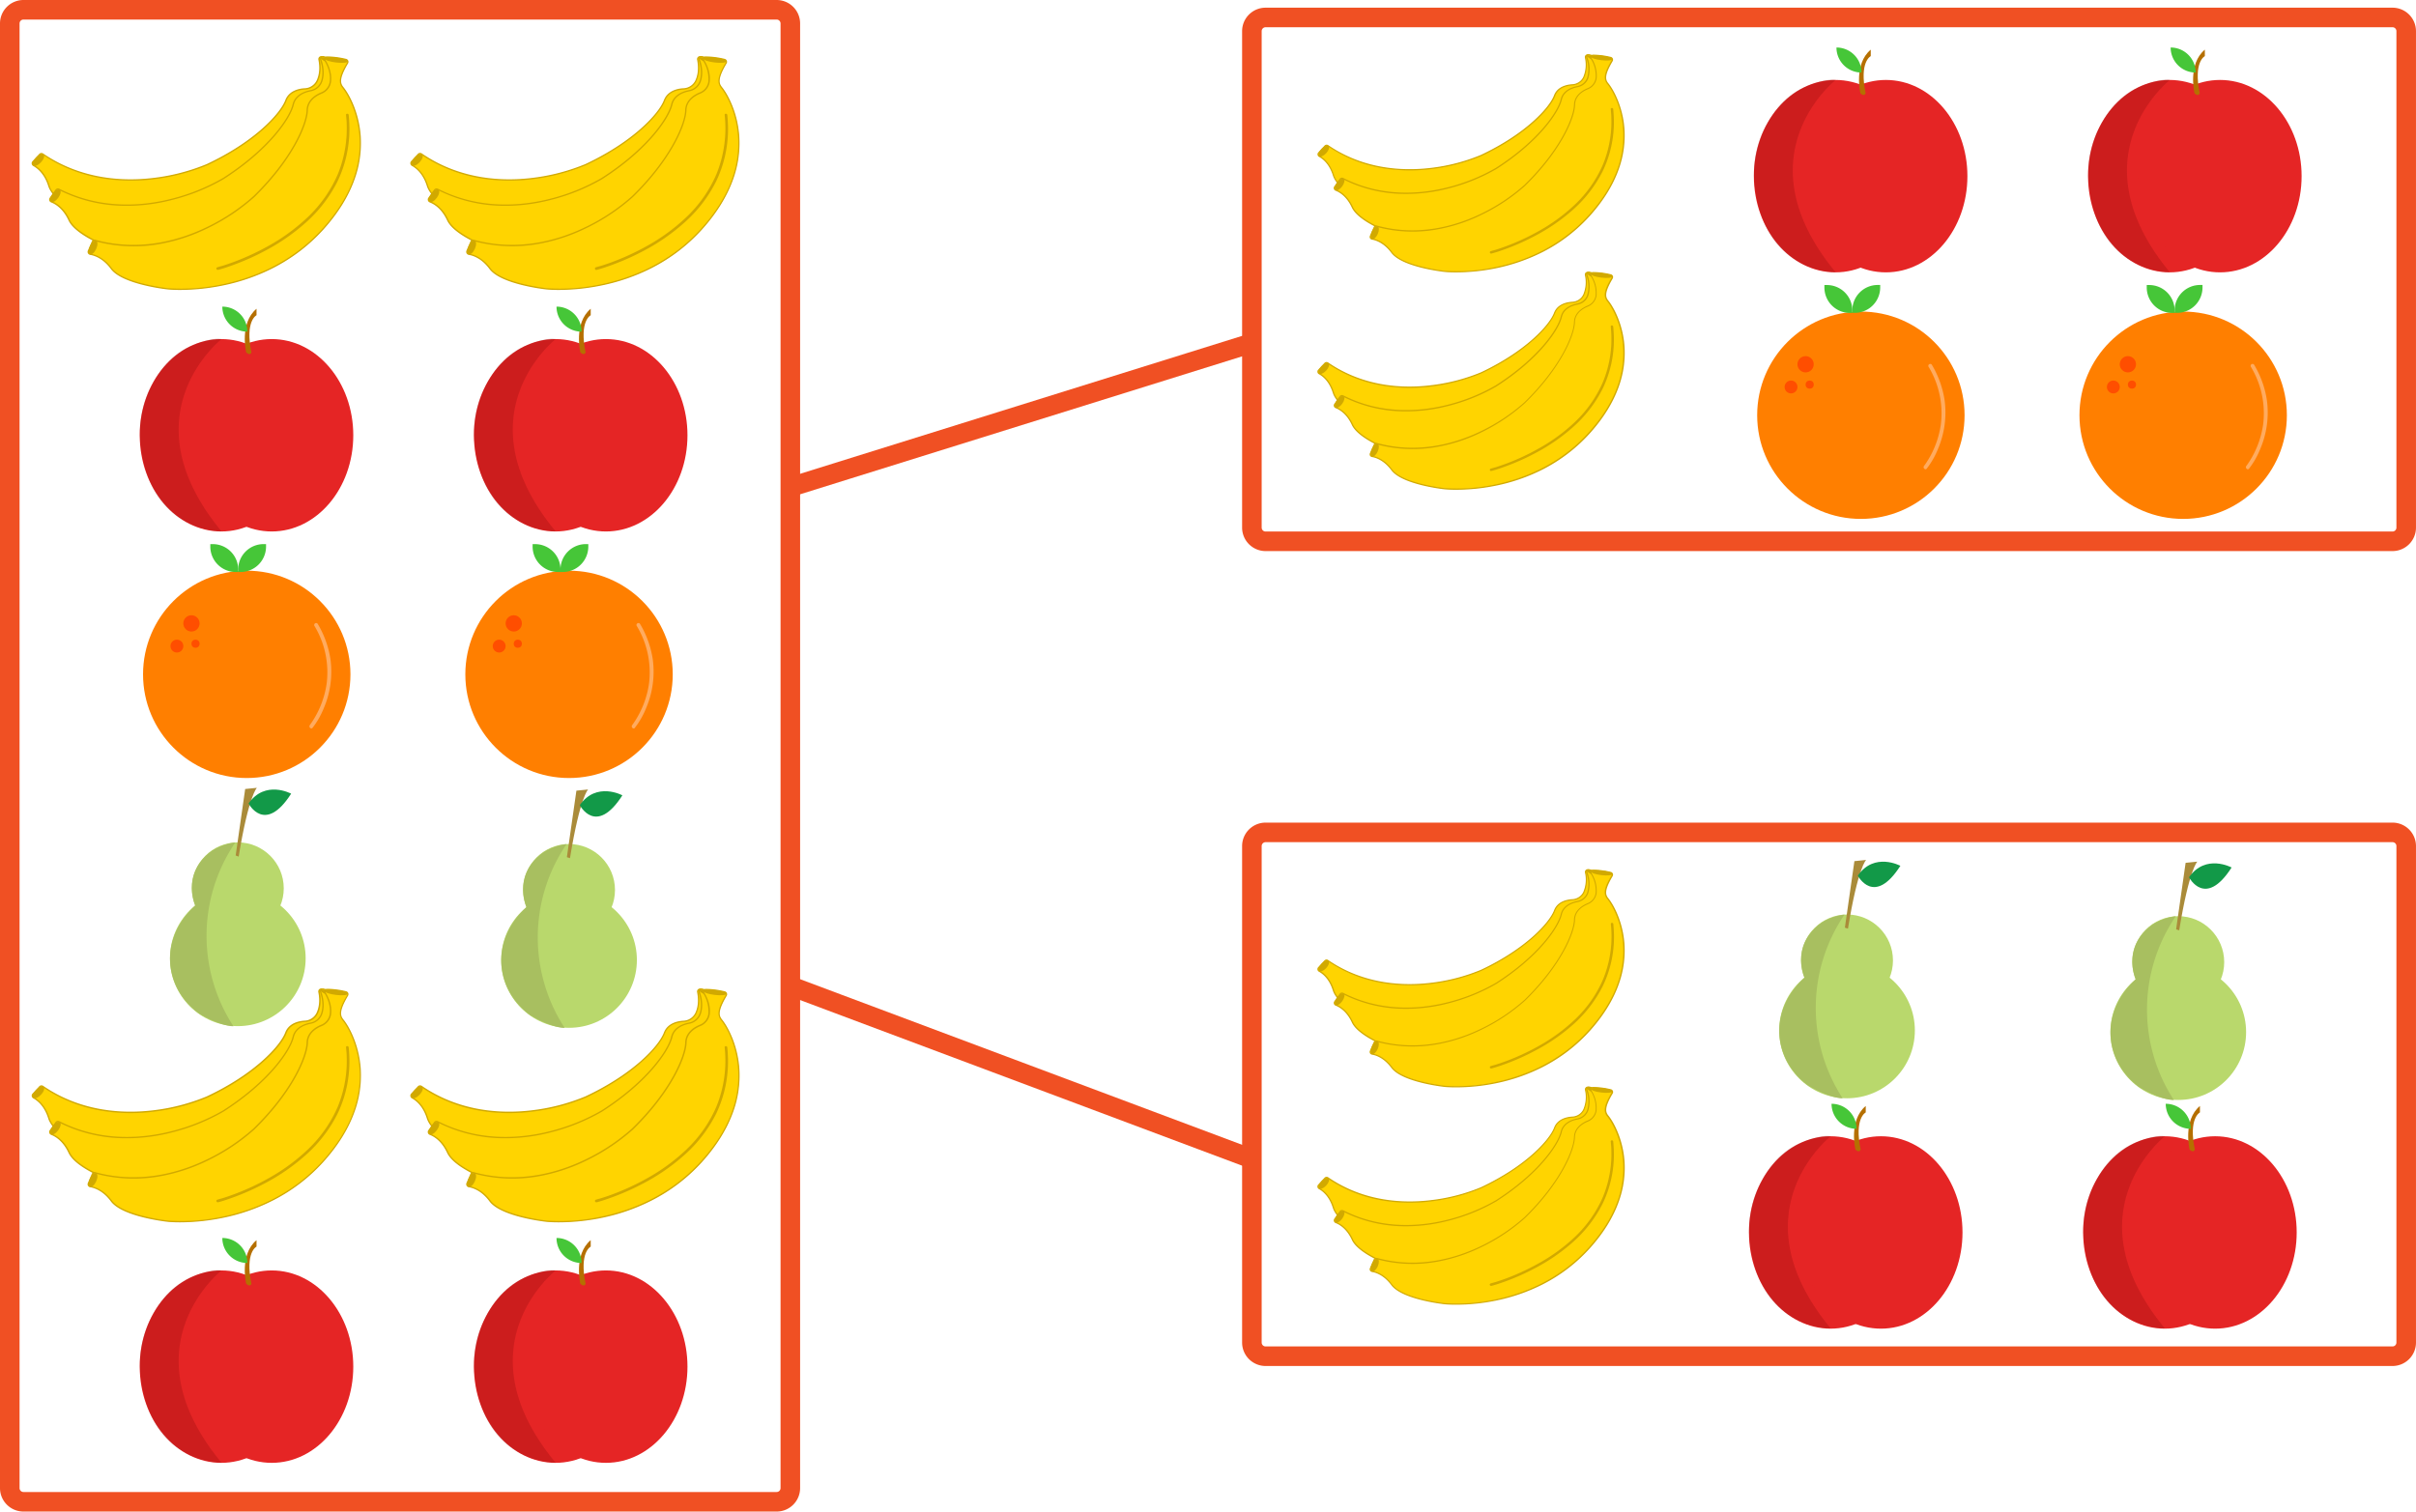 <svg id="Layer_1" data-name="Layer 1" xmlns="http://www.w3.org/2000/svg" viewBox="0 0 1235.01 772.89"><defs><style>.cls-1{fill:#ffd400;}.cls-2{fill:#d1a900;}.cls-3{fill:#f05023;}.cls-4{fill:none;stroke:#f05023;stroke-miterlimit:10;stroke-width:10px;}.cls-5{fill:#e52525;}.cls-6{fill:#b56f00;}.cls-7{fill:#46c638;}.cls-8{fill:#910a0a;opacity:0.3;}.cls-9{fill:#ff7f00;}.cls-10{fill:#ffab5f;}.cls-11{fill:#ff4e00;}.cls-12{fill:#b9d86c;}.cls-13{fill:#aa8b39;}.cls-14{fill:#129948;}.cls-15{fill:#a8bf60;}</style></defs><title>Frutas_2</title><path class="cls-1" d="M163.1,30.5c.5,2.41,1,6.83-.94,10.85a7.39,7.39,0,0,1-6.26,4.11c-3.18.19-8,1.27-9.76,5.9-2.73,7.17-16,21.42-40.28,32.83,0,0-45.58,20.87-83.95-5.43a1.22,1.22,0,0,0-1.6.18l-3.45,3.73a1.24,1.24,0,0,0,.32,1.92C19.24,85.71,22.92,88.53,25,95c3,9.38,24.09,19.34,24.09,19.34s42.92,20.15,84.86-3,35.81-57.77,33.26-64.87c-.94-2.61-.75-5.2,6.27-11.11a1.23,1.23,0,0,0-.15-2,43.28,43.28,0,0,0-8.62-4.3A1.23,1.23,0,0,0,163.1,30.5Z"/><path class="cls-2" d="M89.72,122.84a105.55,105.55,0,0,1-14-1,101.42,101.42,0,0,1-26.8-7.2c-.87-.41-21.31-10.13-24.27-19.55C22.63,88.72,19,86,17,84.89a1.59,1.59,0,0,1-.8-1.13,1.53,1.53,0,0,1,.4-1.32l3.44-3.73a1.57,1.57,0,0,1,2-.23C41.83,92,63.52,92.76,78.23,91a102.24,102.24,0,0,0,27.49-7.12C130.46,72.24,143.26,58,145.83,51.24c1.87-4.92,7.1-6,10-6.12a7,7,0,0,0,6-3.92c1.9-4,1.39-8.36.92-10.63h0a1.55,1.55,0,0,1,.47-1.48,1.58,1.58,0,0,1,1.54-.34,44.06,44.06,0,0,1,8.7,4.34,1.58,1.58,0,0,1,.74,1.22,1.55,1.55,0,0,1-.55,1.32c-7.13,6-7,8.41-6.18,10.74,1.55,4.3,3.31,14.74.07,26.61a54.35,54.35,0,0,1-10.12,19.67c-5.79,7.24-13.64,13.64-23.35,19A89.38,89.38,0,0,1,103,121.94,97.27,97.27,0,0,1,89.72,122.84ZM21.22,78.89a.87.87,0,0,0-.66.28L17.11,82.9a.86.86,0,0,0-.22.75.85.85,0,0,0,.46.64c2.07,1.13,5.85,4,7.94,10.65,2.88,9.13,23.7,19,23.91,19.14a101,101,0,0,0,26.63,7.14c14.52,2,36.35,1.76,57.93-10.16,17.75-9.81,28.9-22.68,33.15-38.26,3.19-11.71,1.47-22,0-26.2-1.1-3.05-.41-5.78,6.37-11.49a.9.9,0,0,0,.32-.75.93.93,0,0,0-.42-.69,43.38,43.38,0,0,0-8.55-4.27.89.89,0,0,0-.88.19.86.86,0,0,0-.27.84h0c.49,2.35,1,6.92-1,11.06a7.71,7.71,0,0,1-6.54,4.31c-3.4.2-7.81,1.34-9.46,5.68-2.61,6.85-15.53,21.29-40.46,33a102.43,102.43,0,0,1-27.69,7.18A92,92,0,0,1,51.15,91,75.28,75.28,0,0,1,21.72,79,.91.91,0,0,0,21.22,78.89Z"/><path class="cls-2" d="M76.33,113.54c2.52.21,5.08.21,7.61.18a128.8,128.8,0,0,0,18.8-1.61,102.69,102.69,0,0,0,23.64-6.61,70.56,70.56,0,0,0,22.49-14.74,61.6,61.6,0,0,0,15.37-25.94c.42-1.39.8-2.79,1.14-4.21.2-.84-1.11-1.2-1.31-.36a62,62,0,0,1-14,27.32,67,67,0,0,1-21.85,15.66,97.73,97.73,0,0,1-23.47,7.17,125.58,125.58,0,0,1-19.25,1.94q-3.08.07-6.14,0c-1,0-1.94-.18-2.88-.14a.29.29,0,0,1-.13,0c-.87-.07-.86,1.28,0,1.36Z"/><ellipse class="cls-2" cx="19.67" cy="81.79" rx="3.82" ry="1.76" transform="translate(-53.24 39.82) rotate(-46.55)"/><ellipse class="cls-2" cx="168.65" cy="32.06" rx="1.25" ry="5.88" transform="translate(66.61 170.12) rotate(-64.29)"/><path class="cls-1" d="M163.92,30.63a17.5,17.5,0,0,1,.48,10.88,7.38,7.38,0,0,1-5.67,4.89c-3.14.6-7.77,2.3-8.92,7.12C148,61,136.7,76.83,114.13,91.29c0,0-42.49,26.61-83.95,5.5a1.22,1.22,0,0,0-1.56.39l-2.93,4.14a1.22,1.22,0,0,0,.56,1.86c2.19.84,6.2,3.16,9.08,9.36,4.14,8.92,26.39,16,26.39,16s45.17,14.41,83.75-14S173.49,52.65,170,46c-1.28-2.47-1.42-5.06,4.78-11.83a1.23,1.23,0,0,0-.41-1.95,43.56,43.56,0,0,0-9.1-3.15A1.23,1.23,0,0,0,163.92,30.63Z"/><path class="cls-2" d="M89.47,132.58h-.34a101.18,101.18,0,0,1-27.51-3.67c-.92-.29-22.44-7.28-26.6-16.23-2.84-6.11-6.79-8.37-8.89-9.18a1.55,1.55,0,0,1-.94-1,1.59,1.59,0,0,1,.22-1.37L28.34,97a1.58,1.58,0,0,1,2-.49c21.32,10.85,42.91,8.78,57.27,5.14A102.32,102.32,0,0,0,114,91c23-14.74,33.87-30.54,35.53-37.56,1.22-5.13,6.28-6.82,9.18-7.37a7,7,0,0,0,5.41-4.67c1.37-4.18.3-8.47-.47-10.66h0a1.56,1.56,0,0,1,.28-1.52,1.61,1.61,0,0,1,1.49-.54,43.85,43.85,0,0,1,9.18,3.18,1.58,1.58,0,0,1,.52,2.49c-6.29,6.87-5.86,9.25-4.73,11.45,2.09,4.06,5.18,14.19,3.52,26.37A54.24,54.24,0,0,1,166.37,93c-4.8,7.93-11.76,15.29-20.69,21.87a89.53,89.53,0,0,1-29.48,14.23A101.19,101.19,0,0,1,89.47,132.58ZM29.63,97a.9.9,0,0,0-.74.38L26,101.51a.9.9,0,0,0-.13.78.92.92,0,0,0,.54.58c2.2.84,6.33,3.2,9.26,9.52,4,8.69,26,15.81,26.19,15.88a100.83,100.83,0,0,0,27.33,3.64c14.65,0,36.27-3,56.12-17.6,16.33-12,25.72-26.23,27.92-42.23,1.64-12-1.4-22-3.45-26-1.48-2.88-1.15-5.68,4.83-12.22a.9.9,0,0,0-.29-1.41,43.43,43.43,0,0,0-9-3.13.89.89,0,0,0-.85.31.87.87,0,0,0-.16.86h0c.79,2.27,1.91,6.73.48,11.09a7.7,7.7,0,0,1-5.93,5.12c-3.35.64-7.57,2.35-8.65,6.86-1.69,7.13-12.63,23.13-35.83,38a102.93,102.93,0,0,1-26.53,10.71,91.82,91.82,0,0,1-27,2.89A75.08,75.08,0,0,1,30,97.09,1,1,0,0,0,29.63,97Z"/><path class="cls-2" d="M88.57,124.22c2.56-.11,5.12-.45,7.66-.81a126.53,126.53,0,0,0,18.36-4,103.5,103.5,0,0,0,22.65-9.63A70.54,70.54,0,0,0,157.65,92.2a61.71,61.71,0,0,0,11.89-27.91c.22-1.39.4-2.78.55-4.19.09-.86-1.26-.85-1.35,0A62,62,0,0,1,158.36,89a66.78,66.78,0,0,1-19.65,18.34,97.81,97.81,0,0,1-22.31,10.13,125.87,125.87,0,0,1-18.78,4.42c-3,.47-6,.62-8.93,1h-.12c-.87,0-.88,1.4,0,1.35Z"/><ellipse class="cls-2" cx="28.35" cy="100.09" rx="3.82" ry="1.76" transform="translate(-69.28 64.19) rotate(-54)"/><ellipse class="cls-2" cx="169.63" cy="31.46" rx="1.25" ry="5.88" transform="translate(86.61 182.7) rotate(-71.74)"/><path class="cls-1" d="M166.26,31.06c1.27,2.12,3.17,6.13,2.67,10.56a7.35,7.35,0,0,1-4.56,5.93c-3,1.23-7.14,3.83-7.29,8.78-.22,7.67-8.12,25.49-27.29,44.22,0,0-36.22,34.66-81.1,22.39a1.23,1.23,0,0,0-1.45.7l-2,4.64a1.24,1.24,0,0,0,.93,1.72c2.31.38,6.71,1.83,10.78,7.32,5.87,7.89,29.1,10.37,29.1,10.37s47.15,5,79.18-30.68,14.89-66.32,10.15-72.18c-1.74-2.17-2.4-4.67,2.29-12.56a1.23,1.23,0,0,0-.79-1.83,44.09,44.09,0,0,0-9.56-1.24A1.23,1.23,0,0,0,166.26,31.06Z"/><path class="cls-2" d="M92.05,148.26c-3.78,0-6-.23-6.06-.23-1-.1-23.45-2.59-29.34-10.51-4-5.41-8.34-6.82-10.56-7.19a1.55,1.55,0,0,1-1.13-.8,1.53,1.53,0,0,1-.06-1.38l2-4.65a1.58,1.58,0,0,1,1.85-.89c23.07,6.31,43.8-.08,57.12-6.56a102.41,102.41,0,0,0,23.65-15.75c19.56-19.1,27-36.77,27.19-44,.16-5.26,4.77-8,7.5-9.08a7,7,0,0,0,4.35-5.66c.5-4.37-1.43-8.36-2.62-10.34a1.54,1.54,0,0,1,0-1.55,1.57,1.57,0,0,1,1.34-.83,44.08,44.08,0,0,1,9.64,1.25,1.57,1.57,0,0,1,1,2.33c-4.76,8-3.87,10.25-2.31,12.17,2.87,3.56,7.95,12.85,8.79,25.12a54.45,54.45,0,0,1-3.12,21.9c-3.09,8.75-8.42,17.36-15.84,25.61a89.2,89.2,0,0,1-26,19.91,101.4,101.4,0,0,1-25.8,8.9A109.56,109.56,0,0,1,92.05,148.26Zm-43.68-25a.92.92,0,0,0-.82.54l-2,4.65a.91.91,0,0,0,0,.79.9.9,0,0,0,.65.45c2.32.38,6.84,1.86,11,7.45,5.71,7.69,28.64,10.22,28.87,10.25a101.2,101.2,0,0,0,27.5-2c14.35-2.92,34.91-10.26,51.39-28.59,13.56-15.09,19.88-30.9,18.78-47-.82-12.11-5.82-21.25-8.64-24.74-2-2.52-2.27-5.33,2.26-12.94a.92.92,0,0,0,.05-.81.88.88,0,0,0-.62-.52,43.72,43.72,0,0,0-9.48-1.23.92.92,0,0,0-.77.47.89.89,0,0,0,0,.88c1.24,2.06,3.23,6.2,2.72,10.77a7.72,7.72,0,0,1-4.77,6.21c-3.16,1.3-6.94,3.83-7.08,8.47-.22,7.32-7.69,25.2-27.4,44.45a103.08,103.08,0,0,1-23.81,15.86A91.85,91.85,0,0,1,80.35,125a75.38,75.38,0,0,1-31.75-1.68A.59.59,0,0,0,48.37,123.23Z"/><path class="cls-2" d="M111.47,138c2.45-.63,4.86-1.46,7.24-2.32A128.78,128.78,0,0,0,135.94,128a103.34,103.34,0,0,0,20.16-14,70.42,70.42,0,0,0,16.45-21.29,61.74,61.74,0,0,0,6-29.67c-.06-1.41-.16-2.83-.3-4.24-.09-.86-1.44-.87-1.36,0a62,62,0,0,1-4.26,30.4,67.07,67.07,0,0,1-15.49,22,98.26,98.26,0,0,1-19.82,14.48,125.38,125.38,0,0,1-17.55,8.16c-1.92.72-3.85,1.39-5.81,2-.91.28-1.88.48-2.77.81a.53.53,0,0,1-.12,0,.68.68,0,0,0,.36,1.31Z"/><ellipse class="cls-2" cx="47.57" cy="126.54" rx="3.82" ry="1.76" transform="translate(-87.33 117.78) rotate(-65.68)"/><ellipse class="cls-2" cx="172.02" cy="30.72" rx="1.25" ry="5.88" transform="translate(121.82 198.1) rotate(-83.43)"/><path class="cls-1" d="M163.1,507.28c.5,2.41,1,6.83-.94,10.84a7.38,7.38,0,0,1-6.26,4.12c-3.18.18-8,1.27-9.76,5.9-2.73,7.17-16,21.42-40.28,32.82,0,0-45.58,20.88-83.95-5.42a1.22,1.22,0,0,0-1.6.18l-3.45,3.73a1.24,1.24,0,0,0,.32,1.92c2.06,1.12,5.74,3.93,7.79,10.45,3,9.38,24.09,19.34,24.09,19.34s42.92,20.14,84.86-3,35.81-57.78,33.26-64.87c-.94-2.61-.75-5.2,6.27-11.11a1.23,1.23,0,0,0-.15-2,43.28,43.28,0,0,0-8.62-4.3A1.23,1.23,0,0,0,163.1,507.28Z"/><path class="cls-2" d="M89.72,599.62a105.55,105.55,0,0,1-14-1,101.42,101.42,0,0,1-26.8-7.2c-.87-.41-21.31-10.13-24.27-19.55-2-6.42-5.65-9.18-7.63-10.25a1.59,1.59,0,0,1-.8-1.13,1.53,1.53,0,0,1,.4-1.32l3.44-3.73a1.57,1.57,0,0,1,2-.23c19.73,13.53,41.42,14.27,56.13,12.52a102.24,102.24,0,0,0,27.49-7.12c24.74-11.64,37.54-25.9,40.11-32.64,1.87-4.92,7.1-5.95,10-6.12a7,7,0,0,0,6-3.92c1.9-4,1.39-8.37.92-10.63h0a1.55,1.55,0,0,1,.47-1.48,1.58,1.58,0,0,1,1.54-.34,44.06,44.06,0,0,1,8.7,4.34,1.58,1.58,0,0,1,.74,1.22,1.55,1.55,0,0,1-.55,1.32c-7.13,6-7,8.41-6.18,10.74,1.55,4.3,3.31,14.74.07,26.61a54.35,54.35,0,0,1-10.12,19.67c-5.79,7.24-13.64,13.63-23.35,19A89.38,89.38,0,0,1,103,598.72,97.27,97.27,0,0,1,89.72,599.62Zm-68.5-44a.88.88,0,0,0-.66.29l-3.45,3.73a.89.89,0,0,0,.24,1.39c2.07,1.12,5.85,4,7.94,10.65,2.88,9.13,23.7,19,23.91,19.14A101,101,0,0,0,75.83,598c14.52,1.94,36.35,1.76,57.93-10.16,17.75-9.81,28.9-22.68,33.15-38.26,3.19-11.71,1.47-22,0-26.2-1.1-3-.41-5.78,6.37-11.49a.89.89,0,0,0-.1-1.44,43.38,43.38,0,0,0-8.55-4.27.89.89,0,0,0-.88.19.86.86,0,0,0-.27.84h0c.49,2.35,1,6.91-1,11.06a7.71,7.71,0,0,1-6.54,4.31c-3.4.2-7.81,1.34-9.46,5.68-2.61,6.85-15.53,21.29-40.46,33a102.87,102.87,0,0,1-27.69,7.18,92,92,0,0,1-27.16-.63,75.43,75.43,0,0,1-29.43-12A.85.85,0,0,0,21.22,555.66Z"/><path class="cls-2" d="M76.33,590.32c2.52.21,5.08.21,7.61.18a127.44,127.44,0,0,0,18.8-1.62,102.17,102.17,0,0,0,23.64-6.6,70.56,70.56,0,0,0,22.49-14.74,61.66,61.66,0,0,0,15.37-25.94c.42-1.39.8-2.79,1.14-4.21.2-.84-1.11-1.2-1.31-.36a62,62,0,0,1-14,27.32A67,67,0,0,1,128.2,580a98.18,98.18,0,0,1-23.47,7.17,125.58,125.58,0,0,1-19.25,1.94q-3.08.07-6.14,0c-1,0-1.94-.19-2.88-.14h-.13c-.87-.07-.86,1.28,0,1.36Z"/><ellipse class="cls-2" cx="19.67" cy="558.57" rx="3.82" ry="1.76" transform="translate(-399.35 188.69) rotate(-46.55)"/><ellipse class="cls-2" cx="168.65" cy="508.84" rx="1.25" ry="5.88" transform="translate(-362.99 440.1) rotate(-64.29)"/><path class="cls-1" d="M163.92,507.41a17.5,17.5,0,0,1,.48,10.88,7.38,7.38,0,0,1-5.67,4.89c-3.14.6-7.77,2.29-8.92,7.12-1.77,7.46-13.11,23.31-35.68,37.77,0,0-42.49,26.61-83.95,5.5a1.22,1.22,0,0,0-1.56.39l-2.93,4.14a1.22,1.22,0,0,0,.56,1.86c2.19.84,6.2,3.16,9.08,9.36,4.14,8.92,26.39,16,26.39,16s45.17,14.41,83.75-14,28-61.94,24.57-68.64c-1.28-2.47-1.42-5.06,4.78-11.83a1.23,1.23,0,0,0-.41-1.95,43.56,43.56,0,0,0-9.1-3.15A1.23,1.23,0,0,0,163.92,507.41Z"/><path class="cls-2" d="M89.47,609.36h-.34a101.18,101.18,0,0,1-27.51-3.67c-.92-.29-22.44-7.28-26.6-16.23-2.84-6.11-6.79-8.37-8.89-9.18a1.58,1.58,0,0,1-.72-2.38l2.93-4.14a1.58,1.58,0,0,1,2-.49c21.32,10.85,42.91,8.78,57.27,5.14A102.32,102.32,0,0,0,114,567.78c23-14.74,33.87-30.54,35.53-37.56,1.22-5.13,6.28-6.82,9.18-7.37a7,7,0,0,0,5.41-4.67c1.37-4.18.3-8.47-.47-10.66h0a1.55,1.55,0,0,1,.28-1.52,1.61,1.61,0,0,1,1.49-.54,43.85,43.85,0,0,1,9.18,3.18,1.58,1.58,0,0,1,.52,2.49c-6.29,6.87-5.86,9.25-4.73,11.45,2.09,4.06,5.18,14.19,3.52,26.37a54.3,54.3,0,0,1-7.49,20.82c-4.8,7.93-11.76,15.29-20.69,21.87a89.53,89.53,0,0,1-29.48,14.23A101.19,101.19,0,0,1,89.47,609.36ZM29.63,573.78a.91.91,0,0,0-.74.37L26,578.29a.9.9,0,0,0-.13.78.92.92,0,0,0,.54.58c2.2.84,6.33,3.2,9.26,9.52,4,8.69,26,15.81,26.19,15.88a100.83,100.83,0,0,0,27.33,3.64c14.65,0,36.27-3,56.12-17.6,16.33-12,25.72-26.23,27.92-42.23,1.64-12-1.4-22-3.45-26-1.48-2.88-1.15-5.68,4.83-12.22a.89.89,0,0,0,.21-.78.87.87,0,0,0-.5-.63,43.43,43.43,0,0,0-9-3.13.89.89,0,0,0-.85.31.87.87,0,0,0-.16.86h0c.79,2.27,1.91,6.73.48,11.09a7.7,7.7,0,0,1-5.93,5.12c-3.35.64-7.57,2.35-8.65,6.86-1.69,7.13-12.63,23.13-35.83,38a102.93,102.93,0,0,1-26.53,10.71,91.82,91.82,0,0,1-27,2.89A75.08,75.08,0,0,1,30,573.87,1,1,0,0,0,29.63,573.78Z"/><path class="cls-2" d="M88.57,601c2.56-.12,5.12-.45,7.66-.81a127.86,127.86,0,0,0,18.36-4,103.5,103.5,0,0,0,22.65-9.63A70.42,70.42,0,0,0,157.65,569a61.63,61.63,0,0,0,11.89-27.9c.22-1.39.4-2.79.55-4.19.09-.86-1.26-.86-1.35,0a62,62,0,0,1-10.38,28.85,66.78,66.78,0,0,1-19.65,18.34A97.81,97.81,0,0,1,116.4,594.2a125.87,125.87,0,0,1-18.78,4.42c-3,.47-6,.62-8.93,1h-.12c-.87,0-.88,1.39,0,1.35Z"/><ellipse class="cls-2" cx="28.35" cy="576.87" rx="3.82" ry="1.76" transform="translate(-454.99 260.71) rotate(-54)"/><ellipse class="cls-2" cx="169.63" cy="508.24" rx="1.25" ry="5.88" transform="translate(-366.17 510.12) rotate(-71.74)"/><path class="cls-1" d="M166.26,507.84c1.27,2.12,3.17,6.13,2.67,10.56a7.35,7.35,0,0,1-4.56,5.93c-3,1.23-7.14,3.83-7.29,8.78-.22,7.67-8.12,25.49-27.29,44.21,0,0-36.22,34.67-81.1,22.4a1.23,1.23,0,0,0-1.45.7l-2,4.64a1.24,1.24,0,0,0,.93,1.72c2.31.38,6.71,1.83,10.78,7.32C62.79,622,86,624.47,86,624.47s47.15,5,79.18-30.68,14.89-66.32,10.15-72.18c-1.74-2.17-2.4-4.67,2.29-12.56a1.23,1.23,0,0,0-.79-1.83,43.48,43.48,0,0,0-9.56-1.24A1.23,1.23,0,0,0,166.26,507.84Z"/><path class="cls-2" d="M92.05,625c-3.78,0-6-.23-6.06-.23-1-.1-23.45-2.59-29.34-10.51-4-5.41-8.34-6.83-10.56-7.19a1.55,1.55,0,0,1-1.13-.8,1.53,1.53,0,0,1-.06-1.38l2-4.65a1.58,1.58,0,0,1,1.85-.89c23.07,6.31,43.8-.08,57.12-6.56a102.41,102.41,0,0,0,23.65-15.75c19.56-19.1,27-36.77,27.19-44,.16-5.26,4.77-8,7.5-9.08a7,7,0,0,0,4.35-5.66c.5-4.37-1.43-8.36-2.62-10.34a1.54,1.54,0,0,1,0-1.55,1.57,1.57,0,0,1,1.34-.83,44.08,44.08,0,0,1,9.64,1.25,1.57,1.57,0,0,1,1,2.33c-4.76,8-3.87,10.25-2.31,12.17,2.87,3.56,7.95,12.85,8.79,25.12a54.45,54.45,0,0,1-3.12,21.9c-3.09,8.74-8.42,17.36-15.84,25.61a89,89,0,0,1-26,19.9,101,101,0,0,1-25.8,8.91A109.56,109.56,0,0,1,92.05,625ZM48.37,600a.92.92,0,0,0-.82.54l-2,4.65a.89.89,0,0,0,.68,1.24c2.32.38,6.84,1.86,11,7.45,5.71,7.69,28.64,10.22,28.87,10.25a101.2,101.2,0,0,0,27.5-2c14.35-2.92,34.91-10.26,51.39-28.59,13.56-15.09,19.88-30.9,18.78-47-.82-12.11-5.82-21.25-8.64-24.74-2-2.52-2.27-5.33,2.26-12.94a.92.92,0,0,0,.05-.81.86.86,0,0,0-.62-.52,43.72,43.72,0,0,0-9.48-1.23.92.92,0,0,0-.77.47.89.89,0,0,0,0,.88c1.24,2.06,3.23,6.2,2.72,10.77a7.72,7.72,0,0,1-4.77,6.21c-3.16,1.3-6.94,3.83-7.08,8.47-.22,7.32-7.69,25.2-27.4,44.45a103.08,103.08,0,0,1-23.81,15.86,91.85,91.85,0,0,1-25.86,8.3,75.38,75.38,0,0,1-31.75-1.68A.59.59,0,0,0,48.37,600Z"/><path class="cls-2" d="M111.47,614.75c2.45-.63,4.86-1.46,7.24-2.32a128.78,128.78,0,0,0,17.23-7.67,103.34,103.34,0,0,0,20.16-14,70.42,70.42,0,0,0,16.45-21.29,61.74,61.74,0,0,0,6-29.67c-.06-1.41-.16-2.83-.3-4.24-.09-.86-1.44-.87-1.36,0a62,62,0,0,1-4.26,30.4,67.07,67.07,0,0,1-15.49,22,98.26,98.26,0,0,1-19.82,14.48,125.38,125.38,0,0,1-17.55,8.16c-1.92.72-3.85,1.39-5.81,2-.91.28-1.88.48-2.77.81l-.12,0a.68.68,0,0,0,.36,1.31Z"/><ellipse class="cls-2" cx="47.57" cy="603.32" rx="3.82" ry="1.76" transform="translate(-521.81 398.23) rotate(-65.68)"/><ellipse class="cls-2" cx="172.02" cy="507.5" rx="1.25" ry="5.88" transform="translate(-351.83 620.32) rotate(-83.43)"/><path class="cls-1" d="M356.64,30.5a17.42,17.42,0,0,1-.94,10.85,7.39,7.39,0,0,1-6.25,4.11c-3.19.19-8,1.27-9.77,5.9-2.72,7.17-16,21.42-40.28,32.83,0,0-45.58,20.87-83.95-5.43a1.23,1.23,0,0,0-1.6.18l-3.44,3.73a1.23,1.23,0,0,0,.32,1.92c2.05,1.12,5.73,3.94,7.78,10.45,3,9.38,24.09,19.34,24.09,19.34s42.92,20.15,84.87-3,35.8-57.77,33.25-64.87c-.94-2.61-.75-5.2,6.27-11.11a1.23,1.23,0,0,0-.14-2,43.56,43.56,0,0,0-8.62-4.3A1.23,1.23,0,0,0,356.64,30.5Z"/><path class="cls-2" d="M283.26,122.84a105.67,105.67,0,0,1-14-1,101.57,101.57,0,0,1-26.8-7.2c-.87-.41-21.31-10.13-24.27-19.55-2-6.42-5.64-9.18-7.62-10.25a1.57,1.57,0,0,1-.41-2.45l3.44-3.73a1.57,1.57,0,0,1,2-.23C235.38,92,257.06,92.76,271.78,91a102.24,102.24,0,0,0,27.48-7.12C324,72.24,336.8,58,339.37,51.24c1.87-4.92,7.1-6,10.06-6.12a7,7,0,0,0,6-3.92c1.9-4,1.38-8.36.91-10.63h0a1.53,1.53,0,0,1,.48-1.48,1.57,1.57,0,0,1,1.54-.34,44.62,44.62,0,0,1,8.7,4.34,1.58,1.58,0,0,1,.18,2.54c-7.12,6-7,8.41-6.17,10.74,1.54,4.3,3.3,14.74.07,26.61A54.38,54.38,0,0,1,351,92.65c-5.79,7.24-13.64,13.64-23.35,19a89.32,89.32,0,0,1-31.07,10.29A97.41,97.41,0,0,1,283.26,122.84Zm-68.5-43.95a.88.88,0,0,0-.66.28l-3.44,3.73a.87.87,0,0,0-.23.75.85.85,0,0,0,.46.64c2.07,1.13,5.85,4,7.94,10.65,2.88,9.13,23.71,19,23.92,19.14a100.65,100.65,0,0,0,26.62,7.14c14.52,2,36.35,1.76,57.93-10.16,17.75-9.81,28.91-22.68,33.15-38.26,3.19-11.71,1.47-22-.05-26.2-1.09-3.05-.4-5.78,6.37-11.49a.89.89,0,0,0-.1-1.44,43.56,43.56,0,0,0-8.54-4.27.9.9,0,0,0-.89.19.91.91,0,0,0-.27.84h0c.49,2.35,1,6.92-1,11.06a7.73,7.73,0,0,1-6.54,4.31c-3.41.2-7.82,1.34-9.47,5.68-2.6,6.85-15.52,21.29-40.45,33a102.57,102.57,0,0,1-27.69,7.18A91.94,91.94,0,0,1,244.7,91a75.26,75.26,0,0,1-29.44-12A.91.91,0,0,0,214.76,78.89Z"/><path class="cls-2" d="M269.87,113.54c2.53.21,5.08.21,7.61.18a128.8,128.8,0,0,0,18.8-1.61,102.77,102.77,0,0,0,23.65-6.61,70.78,70.78,0,0,0,22.49-14.74,61.8,61.8,0,0,0,15.37-25.94c.42-1.39.79-2.79,1.13-4.21.2-.84-1.1-1.2-1.31-.36a61.81,61.81,0,0,1-14,27.32,67,67,0,0,1-21.84,15.66,97.94,97.94,0,0,1-23.48,7.17A125.46,125.46,0,0,1,279,112.34q-3.06.07-6.14,0c-.94,0-1.94-.18-2.88-.14a.3.3,0,0,1-.13,0c-.86-.07-.86,1.28,0,1.36Z"/><ellipse class="cls-2" cx="213.21" cy="81.79" rx="3.82" ry="1.76" transform="translate(7.2 180.32) rotate(-46.55)"/><ellipse class="cls-2" cx="362.2" cy="32.06" rx="1.25" ry="5.88" transform="translate(176.2 344.51) rotate(-64.29)"/><path class="cls-1" d="M357.46,30.63c.82,2.33,1.87,6.65.48,10.88a7.38,7.38,0,0,1-5.67,4.89c-3.14.6-7.77,2.3-8.91,7.12-1.78,7.46-13.12,23.31-35.69,37.77,0,0-42.49,26.61-84,5.5a1.22,1.22,0,0,0-1.56.39l-2.93,4.14a1.22,1.22,0,0,0,.56,1.86c2.19.84,6.2,3.16,9.08,9.36,4.14,8.92,26.39,16,26.39,16s45.17,14.41,83.76-14S367,52.65,363.58,46c-1.27-2.47-1.41-5.06,4.78-11.83a1.23,1.23,0,0,0-.4-1.95A43.86,43.86,0,0,0,358.85,29,1.23,1.23,0,0,0,357.46,30.63Z"/><path class="cls-2" d="M283,132.58h-.34a101.28,101.28,0,0,1-27.51-3.67c-.91-.29-22.44-7.28-26.6-16.23-2.83-6.11-6.78-8.37-8.89-9.18a1.58,1.58,0,0,1-.72-2.38L221.88,97a1.59,1.59,0,0,1,2-.49c21.31,10.85,42.9,8.78,57.26,5.14A102.12,102.12,0,0,0,307.49,91c23-14.74,33.87-30.54,35.54-37.56,1.21-5.13,6.27-6.82,9.18-7.37a7.06,7.06,0,0,0,5.41-4.67c1.37-4.18.29-8.47-.48-10.66h0a1.54,1.54,0,0,1,.29-1.52,1.59,1.59,0,0,1,1.48-.54,44.15,44.15,0,0,1,9.19,3.18A1.57,1.57,0,0,1,369,33a1.58,1.58,0,0,1-.38,1.38c-6.29,6.87-5.86,9.25-4.73,11.45C366,49.86,369.07,60,367.4,72.17A54.24,54.24,0,0,1,359.91,93c-4.8,7.93-11.76,15.29-20.69,21.87a89.44,89.44,0,0,1-29.48,14.23A101.19,101.19,0,0,1,283,132.58ZM223.17,97a.88.88,0,0,0-.73.38l-2.94,4.13a.9.9,0,0,0-.12.78.87.87,0,0,0,.54.58c2.19.84,6.32,3.2,9.26,9.52,4,8.69,26,15.81,26.19,15.88a100.61,100.61,0,0,0,27.32,3.64c14.65,0,36.28-3,56.13-17.6,16.33-12,25.72-26.23,27.91-42.23,1.64-12-1.4-22-3.45-26-1.48-2.88-1.15-5.68,4.83-12.22a.89.89,0,0,0,.21-.78.87.87,0,0,0-.5-.63,43.43,43.43,0,0,0-9-3.13.9.9,0,0,0-1,1.17h0c.8,2.27,1.91,6.73.48,11.09a7.7,7.7,0,0,1-5.93,5.12c-3.35.64-7.57,2.35-8.64,6.86-1.7,7.13-12.64,23.13-35.84,38a103,103,0,0,1-26.52,10.71,91.89,91.89,0,0,1-27,2.89,75.12,75.12,0,0,1-30.74-8.08A.93.93,0,0,0,223.17,97Z"/><path class="cls-2" d="M282.11,124.22c2.56-.11,5.13-.45,7.67-.81a126.39,126.39,0,0,0,18.35-4,103.3,103.3,0,0,0,22.65-9.63A70.71,70.71,0,0,0,351.2,92.2a61.69,61.69,0,0,0,11.88-27.91c.22-1.39.41-2.78.55-4.19.09-.86-1.26-.85-1.35,0A61.88,61.88,0,0,1,351.9,89a66.66,66.66,0,0,1-19.65,18.34A97.74,97.74,0,0,1,310,117.42a126.46,126.46,0,0,1-18.78,4.42c-3,.47-6,.62-8.94,1h-.12c-.87,0-.87,1.4,0,1.35Z"/><ellipse class="cls-2" cx="221.9" cy="100.09" rx="3.82" ry="1.76" transform="translate(10.49 220.76) rotate(-54)"/><ellipse class="cls-2" cx="363.17" cy="31.46" rx="1.25" ry="5.88" transform="translate(219.52 366.5) rotate(-71.74)"/><path class="cls-1" d="M359.8,31.06c1.27,2.12,3.17,6.13,2.67,10.56a7.35,7.35,0,0,1-4.56,5.93c-3,1.23-7.14,3.83-7.29,8.78-.22,7.67-8.12,25.49-27.29,44.22,0,0-36.22,34.66-81.1,22.39a1.22,1.22,0,0,0-1.44.7l-2,4.64a1.24,1.24,0,0,0,.93,1.72c2.31.38,6.71,1.83,10.78,7.32,5.87,7.89,29.1,10.37,29.1,10.37s47.15,5,79.19-30.68,14.88-66.32,10.15-72.18c-1.75-2.17-2.41-4.67,2.28-12.56a1.23,1.23,0,0,0-.79-1.83,44,44,0,0,0-9.55-1.24A1.23,1.23,0,0,0,359.8,31.06Z"/><path class="cls-2" d="M285.59,148.26c-3.77,0-6-.23-6.06-.23-1-.1-23.45-2.59-29.34-10.51-4-5.41-8.34-6.82-10.56-7.19a1.57,1.57,0,0,1-1.13-.8,1.59,1.59,0,0,1-.06-1.38l2-4.65a1.57,1.57,0,0,1,1.84-.89c23.07,6.31,43.8-.08,57.12-6.56a102.13,102.13,0,0,0,23.65-15.75c19.57-19.1,27-36.77,27.2-44,.15-5.26,4.76-8,7.49-9.08a7,7,0,0,0,4.36-5.66,17.17,17.17,0,0,0-2.63-10.34,1.58,1.58,0,0,1,1.31-2.38,44.26,44.26,0,0,1,9.65,1.25,1.56,1.56,0,0,1,1.09.91,1.52,1.52,0,0,1-.09,1.42c-4.76,8-3.86,10.25-2.31,12.17,2.87,3.56,7.95,12.85,8.79,25.12a54.45,54.45,0,0,1-3.12,21.9c-3.09,8.75-8.42,17.36-15.83,25.61a89.38,89.38,0,0,1-26,19.91,101.4,101.4,0,0,1-25.8,8.9A109.56,109.56,0,0,1,285.59,148.26Zm-43.67-25a.89.89,0,0,0-.82.54l-2,4.65a.91.91,0,0,0,0,.79.9.9,0,0,0,.65.45c2.32.38,6.84,1.86,11,7.45,5.71,7.69,28.63,10.22,28.86,10.25a101.19,101.19,0,0,0,27.5-2c14.35-2.92,34.91-10.26,51.39-28.59,13.56-15.09,19.88-30.9,18.78-47-.82-12.11-5.81-21.25-8.64-24.74-2-2.52-2.27-5.33,2.26-12.94a.86.86,0,0,0,.05-.81.88.88,0,0,0-.62-.52,43.63,43.63,0,0,0-9.47-1.23.9.9,0,0,0-.77.47.87.87,0,0,0,0,.88c1.24,2.06,3.24,6.2,2.72,10.77A7.72,7.72,0,0,1,358,47.87c-3.15,1.3-6.94,3.83-7.08,8.47-.21,7.32-7.69,25.2-27.4,44.45a103.14,103.14,0,0,1-23.8,15.86,92,92,0,0,1-25.87,8.3,75.34,75.34,0,0,1-31.74-1.68A.66.66,0,0,0,241.92,123.23Z"/><path class="cls-2" d="M305,138c2.45-.63,4.86-1.46,7.24-2.32A128.78,128.78,0,0,0,329.48,128a103,103,0,0,0,20.16-14,70.26,70.26,0,0,0,16.45-21.29,61.74,61.74,0,0,0,6-29.67c-.05-1.41-.16-2.83-.3-4.24-.09-.86-1.44-.87-1.35,0a62.17,62.17,0,0,1-4.27,30.4,66.78,66.78,0,0,1-15.49,22,98.19,98.19,0,0,1-19.81,14.48,126.44,126.44,0,0,1-17.55,8.16q-2.88,1.08-5.81,2c-.91.28-1.88.48-2.78.81a.53.53,0,0,1-.12,0A.68.68,0,0,0,305,138Z"/><ellipse class="cls-2" cx="241.12" cy="126.54" rx="3.82" ry="1.76" transform="translate(26.51 294.16) rotate(-65.68)"/><ellipse class="cls-2" cx="365.57" cy="30.72" rx="1.25" ry="5.88" transform="translate(293.22 390.37) rotate(-83.43)"/><path class="cls-1" d="M356.64,507.28c.51,2.41,1,6.83-.94,10.84a7.38,7.38,0,0,1-6.25,4.12c-3.19.18-8,1.27-9.77,5.9-2.72,7.17-16,21.42-40.28,32.82,0,0-45.58,20.88-83.95-5.42a1.23,1.23,0,0,0-1.6.18l-3.44,3.73a1.23,1.23,0,0,0,.32,1.92c2.05,1.12,5.73,3.93,7.78,10.45,3,9.38,24.09,19.34,24.09,19.34s42.92,20.14,84.87-3,35.8-57.78,33.25-64.87c-.94-2.61-.75-5.2,6.27-11.11a1.23,1.23,0,0,0-.14-2,43.56,43.56,0,0,0-8.62-4.3A1.23,1.23,0,0,0,356.64,507.28Z"/><path class="cls-2" d="M283.26,599.62a105.67,105.67,0,0,1-14-1,101.57,101.57,0,0,1-26.8-7.2c-.87-.41-21.31-10.13-24.27-19.55-2-6.42-5.64-9.18-7.62-10.25a1.57,1.57,0,0,1-.41-2.45l3.44-3.73a1.57,1.57,0,0,1,2-.23c19.74,13.53,41.42,14.27,56.14,12.52a102.24,102.24,0,0,0,27.48-7.12C324,549,336.8,534.76,339.37,528c1.87-4.92,7.1-5.95,10.06-6.12a7,7,0,0,0,6-3.92c1.9-4,1.38-8.37.91-10.63h0a1.53,1.53,0,0,1,.48-1.48,1.57,1.57,0,0,1,1.54-.34,44.62,44.62,0,0,1,8.7,4.34,1.58,1.58,0,0,1,.18,2.54c-7.12,6-7,8.41-6.17,10.74,1.54,4.3,3.3,14.74.07,26.61A54.38,54.38,0,0,1,351,569.43c-5.79,7.24-13.64,13.63-23.35,19a89.32,89.32,0,0,1-31.07,10.29A97.41,97.41,0,0,1,283.26,599.62Zm-68.5-44a.89.89,0,0,0-.66.29l-3.44,3.73a.88.88,0,0,0,.23,1.39c2.07,1.12,5.85,4,7.94,10.65,2.88,9.13,23.71,19,23.92,19.14A100.65,100.65,0,0,0,269.37,598c14.52,1.94,36.35,1.76,57.93-10.16,17.75-9.81,28.91-22.68,33.15-38.26,3.19-11.71,1.47-22-.05-26.2-1.09-3-.4-5.78,6.37-11.49a.9.9,0,0,0,.32-.75.88.88,0,0,0-.42-.69,43.56,43.56,0,0,0-8.54-4.27.9.9,0,0,0-.89.19.91.91,0,0,0-.27.84h0c.49,2.35,1,6.91-1,11.06a7.73,7.73,0,0,1-6.54,4.31c-3.41.2-7.82,1.34-9.47,5.68-2.6,6.85-15.52,21.29-40.45,33a103,103,0,0,1-27.69,7.18,91.94,91.94,0,0,1-27.16-.63,75.41,75.41,0,0,1-29.44-12A.85.85,0,0,0,214.76,555.66Z"/><path class="cls-2" d="M269.87,590.32c2.53.21,5.08.21,7.61.18a127.44,127.44,0,0,0,18.8-1.62,102.25,102.25,0,0,0,23.65-6.6,70.78,70.78,0,0,0,22.49-14.74,61.86,61.86,0,0,0,15.37-25.94c.42-1.39.79-2.79,1.13-4.21.2-.84-1.1-1.2-1.31-.36a61.81,61.81,0,0,1-14,27.32A67,67,0,0,1,321.75,580a98.4,98.4,0,0,1-23.48,7.17A125.46,125.46,0,0,1,279,589.12q-3.06.07-6.14,0c-.94,0-1.94-.19-2.88-.14h-.13c-.86-.07-.86,1.28,0,1.36Z"/><ellipse class="cls-2" cx="213.21" cy="558.57" rx="3.82" ry="1.76" transform="translate(-338.92 329.19) rotate(-46.55)"/><ellipse class="cls-2" cx="362.2" cy="508.84" rx="1.25" ry="5.88" transform="translate(-253.39 614.49) rotate(-64.29)"/><path class="cls-1" d="M357.46,507.41c.82,2.33,1.87,6.65.48,10.88a7.38,7.38,0,0,1-5.67,4.89c-3.14.6-7.77,2.29-8.91,7.12-1.78,7.46-13.12,23.31-35.69,37.77,0,0-42.49,26.61-84,5.5a1.22,1.22,0,0,0-1.56.39l-2.93,4.14a1.22,1.22,0,0,0,.56,1.86c2.19.84,6.2,3.16,9.08,9.36,4.14,8.92,26.39,16,26.39,16s45.17,14.41,83.76-14,28-61.94,24.56-68.64c-1.27-2.47-1.41-5.06,4.78-11.83A1.23,1.23,0,0,0,368,509a43.86,43.86,0,0,0-9.11-3.15A1.23,1.23,0,0,0,357.46,507.41Z"/><path class="cls-2" d="M283,609.36h-.34a101.28,101.28,0,0,1-27.51-3.67c-.91-.29-22.44-7.28-26.6-16.23-2.83-6.11-6.78-8.37-8.89-9.18a1.58,1.58,0,0,1-.72-2.38l2.93-4.14a1.59,1.59,0,0,1,2-.49c21.31,10.85,42.9,8.78,57.26,5.14a102.12,102.12,0,0,0,26.35-10.63c23-14.74,33.87-30.54,35.54-37.56,1.21-5.13,6.27-6.82,9.18-7.37a7.06,7.06,0,0,0,5.41-4.67c1.37-4.18.29-8.47-.48-10.66h0a1.53,1.53,0,0,1,.29-1.52,1.59,1.59,0,0,1,1.48-.54,44.15,44.15,0,0,1,9.19,3.18,1.57,1.57,0,0,1,.89,1.11,1.58,1.58,0,0,1-.38,1.38c-6.29,6.87-5.86,9.25-4.73,11.45,2.09,4.06,5.19,14.19,3.52,26.37a54.3,54.3,0,0,1-7.49,20.82c-4.8,7.93-11.76,15.29-20.69,21.87a89.44,89.44,0,0,1-29.48,14.23A101.19,101.19,0,0,1,283,609.36Zm-59.84-35.58a.9.9,0,0,0-.73.37l-2.94,4.14a.9.9,0,0,0-.12.78.87.87,0,0,0,.54.58c2.19.84,6.32,3.2,9.26,9.52,4,8.69,26,15.81,26.19,15.88a100.61,100.61,0,0,0,27.32,3.64c14.65,0,36.28-3,56.13-17.6,16.33-12,25.72-26.23,27.91-42.23,1.64-12-1.4-22-3.45-26-1.48-2.88-1.15-5.68,4.83-12.22a.89.89,0,0,0,.21-.78.85.85,0,0,0-.5-.63,43.43,43.43,0,0,0-9-3.13.9.9,0,0,0-1,1.17h0c.8,2.27,1.91,6.73.48,11.09a7.7,7.7,0,0,1-5.93,5.12c-3.35.64-7.57,2.35-8.64,6.86-1.7,7.13-12.64,23.13-35.84,38a103,103,0,0,1-26.52,10.71,91.89,91.89,0,0,1-27,2.89,75.12,75.12,0,0,1-30.74-8.08A.93.93,0,0,0,223.17,573.78Z"/><path class="cls-2" d="M282.11,601c2.56-.12,5.13-.45,7.67-.81a127.73,127.73,0,0,0,18.35-4,103.3,103.3,0,0,0,22.65-9.63A70.59,70.59,0,0,0,351.2,569a61.61,61.61,0,0,0,11.88-27.9c.22-1.39.41-2.79.55-4.19.09-.86-1.26-.86-1.35,0a61.88,61.88,0,0,1-10.38,28.85,66.66,66.66,0,0,1-19.65,18.34A97.74,97.74,0,0,1,310,594.2a126.46,126.46,0,0,1-18.78,4.42c-3,.47-6,.62-8.94,1h-.12c-.87,0-.87,1.39,0,1.35Z"/><ellipse class="cls-2" cx="221.9" cy="576.87" rx="3.82" ry="1.76" transform="translate(-375.22 417.28) rotate(-54)"/><ellipse class="cls-2" cx="363.17" cy="508.24" rx="1.25" ry="5.88" transform="translate(-233.26 693.92) rotate(-71.74)"/><path class="cls-1" d="M359.8,507.84c1.27,2.12,3.17,6.13,2.67,10.56a7.35,7.35,0,0,1-4.56,5.93c-3,1.23-7.14,3.83-7.29,8.78-.22,7.67-8.12,25.49-27.29,44.21,0,0-36.22,34.67-81.1,22.4a1.22,1.22,0,0,0-1.44.7l-2,4.64a1.24,1.24,0,0,0,.93,1.72c2.31.38,6.71,1.83,10.78,7.32,5.87,7.89,29.1,10.37,29.1,10.37s47.15,5,79.19-30.68,14.88-66.32,10.15-72.18c-1.75-2.17-2.41-4.67,2.28-12.56a1.23,1.23,0,0,0-.79-1.83,43.39,43.39,0,0,0-9.55-1.24A1.23,1.23,0,0,0,359.8,507.84Z"/><path class="cls-2" d="M285.59,625c-3.77,0-6-.23-6.06-.23-1-.1-23.45-2.59-29.34-10.51-4-5.41-8.34-6.83-10.56-7.19a1.57,1.57,0,0,1-1.13-.8,1.59,1.59,0,0,1-.06-1.38l2-4.65a1.57,1.57,0,0,1,1.84-.89c23.07,6.31,43.8-.08,57.12-6.56a102.13,102.13,0,0,0,23.65-15.75c19.57-19.1,27-36.77,27.2-44,.15-5.26,4.76-8,7.49-9.08a7,7,0,0,0,4.36-5.66A17.17,17.17,0,0,0,359.51,508a1.58,1.58,0,0,1,1.31-2.38,44.26,44.26,0,0,1,9.65,1.25,1.54,1.54,0,0,1,1.09.91,1.52,1.52,0,0,1-.09,1.42c-4.76,8-3.86,10.25-2.31,12.17,2.87,3.56,7.95,12.85,8.79,25.12a54.45,54.45,0,0,1-3.12,21.9c-3.09,8.74-8.42,17.36-15.83,25.61a89.17,89.17,0,0,1-26,19.9,101,101,0,0,1-25.8,8.91A109.56,109.56,0,0,1,285.59,625Zm-43.67-25a.89.89,0,0,0-.82.54l-2,4.65a.89.89,0,0,0,.68,1.24c2.32.38,6.84,1.86,11,7.45,5.71,7.69,28.63,10.22,28.86,10.25a101.19,101.19,0,0,0,27.5-2c14.35-2.92,34.91-10.26,51.39-28.59,13.56-15.09,19.88-30.9,18.78-47-.82-12.11-5.81-21.25-8.64-24.74-2-2.52-2.27-5.33,2.26-12.94a.9.9,0,0,0-.57-1.33,43.63,43.63,0,0,0-9.47-1.23.9.9,0,0,0-.77.47.87.87,0,0,0,0,.88c1.24,2.06,3.24,6.2,2.72,10.77a7.72,7.72,0,0,1-4.77,6.21c-3.15,1.3-6.94,3.83-7.08,8.47-.21,7.32-7.69,25.2-27.4,44.45a103.14,103.14,0,0,1-23.8,15.86,92,92,0,0,1-25.87,8.3,75.34,75.34,0,0,1-31.74-1.68A.66.66,0,0,0,241.92,600Z"/><path class="cls-2" d="M305,614.75c2.45-.63,4.86-1.46,7.24-2.32a128.78,128.78,0,0,0,17.23-7.67,103,103,0,0,0,20.16-14,70.26,70.26,0,0,0,16.45-21.29,61.74,61.74,0,0,0,6-29.67c-.05-1.41-.16-2.83-.3-4.24-.09-.86-1.44-.87-1.35,0a62.17,62.17,0,0,1-4.27,30.4,66.78,66.78,0,0,1-15.49,22,98.19,98.19,0,0,1-19.81,14.48,126.44,126.44,0,0,1-17.55,8.16q-2.88,1.08-5.81,2c-.91.28-1.88.48-2.78.81l-.12,0a.68.68,0,0,0,.36,1.31Z"/><ellipse class="cls-2" cx="241.12" cy="603.32" rx="3.82" ry="1.76" transform="translate(-407.96 574.6) rotate(-65.68)"/><ellipse class="cls-2" cx="365.57" cy="507.5" rx="1.25" ry="5.88" transform="translate(-180.43 812.59) rotate(-83.43)"/><path class="cls-3" d="M397,10a2,2,0,0,1,2,2V760.89a2,2,0,0,1-2,2H12a2,2,0,0,1-2-2V12a2,2,0,0,1,2-2H397m0-10H12A12,12,0,0,0,0,12V760.89a12,12,0,0,0,12,12H397a12,12,0,0,0,12-12V12A12,12,0,0,0,397,0Z"/><line class="cls-4" x1="403.08" y1="249.35" x2="638.7" y2="175.8"/><line class="cls-4" x1="403.86" y1="504.09" x2="639.3" y2="592.33"/><path class="cls-1" d="M810.47,29.44a16.25,16.25,0,0,1-.87,10.11,6.88,6.88,0,0,1-5.83,3.84c-3,.17-7.47,1.18-9.11,5.5-2.54,6.69-14.95,20-37.57,30.62,0,0-42.51,19.47-78.3-5.06a1.15,1.15,0,0,0-1.49.17l-3.21,3.47a1.16,1.16,0,0,0,.3,1.8c1.92,1,5.35,3.66,7.26,9.74,2.76,8.75,22.47,18,22.47,18s40,18.79,79.15-2.83,33.39-53.88,31-60.5c-.88-2.44-.69-4.85,5.85-10.36a1.14,1.14,0,0,0-.14-1.85,40.43,40.43,0,0,0-8-4A1.15,1.15,0,0,0,810.47,29.44Z"/><path class="cls-2" d="M742,115.56a98,98,0,0,1-13.06-.89A94.75,94.75,0,0,1,704,108c-.82-.39-19.88-9.45-22.64-18.24-1.88-6-5.26-8.56-7.11-9.56a1.46,1.46,0,0,1-.38-2.28l3.21-3.48a1.47,1.47,0,0,1,1.9-.21C697.38,86.8,717.6,87.5,731.33,85.86A95,95,0,0,0,757,79.22C780,68.37,792,55.07,794.37,48.78c1.74-4.59,6.62-5.54,9.38-5.71a6.57,6.57,0,0,0,5.57-3.65,16.1,16.1,0,0,0,.85-9.92h0a1.44,1.44,0,0,1,.44-1.37,1.46,1.46,0,0,1,1.44-.32,40.85,40.85,0,0,1,8.11,4.05,1.47,1.47,0,0,1,.69,1.14,1.43,1.43,0,0,1-.52,1.22c-6.64,5.6-6.53,7.85-5.75,10,1.44,4,3.08,13.75.06,24.81A50.65,50.65,0,0,1,805.2,87.4c-5.4,6.76-12.73,12.72-21.78,17.72a83.27,83.27,0,0,1-29,9.6A90.72,90.72,0,0,1,742,115.56Zm-63.89-41a.84.84,0,0,0-.61.27l-3.22,3.48a.85.85,0,0,0-.21.7.88.88,0,0,0,.43.6c1.93,1,5.46,3.73,7.41,9.93,2.68,8.52,22.11,17.75,22.3,17.84a93.67,93.67,0,0,0,24.84,6.67c13.53,1.81,33.9,1.64,54-9.48,16.56-9.15,27-21.15,30.92-35.68,3-10.92,1.37-20.5,0-24.44-1-2.84-.37-5.39,5.95-10.71a.85.85,0,0,0,.29-.7.84.84,0,0,0-.39-.65,41.09,41.09,0,0,0-8-4,.84.84,0,0,0-.82.18.82.82,0,0,0-.26.78h0a16.64,16.64,0,0,1-.9,10.32,7.17,7.17,0,0,1-6.1,4C800.61,43.89,796.5,45,795,49c-2.43,6.38-14.48,19.85-37.73,30.78a96.25,96.25,0,0,1-25.83,6.7,85.76,85.76,0,0,1-25.33-.59,70.28,70.28,0,0,1-27.45-11.19A.82.82,0,0,0,678.15,74.56Z"/><path class="cls-2" d="M729.55,106.88c2.36.2,4.74.2,7.1.17a119.75,119.75,0,0,0,17.53-1.5,95.86,95.86,0,0,0,22.05-6.17,65.6,65.6,0,0,0,21-13.74,57.55,57.55,0,0,0,14.33-24.19c.4-1.3.74-2.61,1.06-3.93.19-.79-1-1.12-1.22-.33a57.67,57.67,0,0,1-13.07,25.47,62.64,62.64,0,0,1-20.38,14.61A91.45,91.45,0,0,1,756,104a116.31,116.31,0,0,1-17.95,1.82c-1.91,0-3.82,0-5.73,0-.88,0-1.81-.18-2.69-.13h-.12c-.81-.07-.8,1.19,0,1.26Z"/><ellipse class="cls-2" cx="676.71" cy="77.28" rx="3.56" ry="1.64" transform="translate(155.2 515.38) rotate(-46.55)"/><ellipse class="cls-2" cx="815.66" cy="30.9" rx="1.16" ry="5.49" transform="translate(434.03 752.43) rotate(-64.29)"/><path class="cls-1" d="M811.24,29.56a16.34,16.34,0,0,1,.45,10.15,6.9,6.9,0,0,1-5.29,4.56c-2.93.55-7.25,2.14-8.31,6.63-1.66,7-12.24,21.75-33.29,35.23,0,0-39.63,24.82-78.29,5.13a1.16,1.16,0,0,0-1.46.37l-2.73,3.86a1.14,1.14,0,0,0,.53,1.74c2,.78,5.78,2.94,8.46,8.72,3.87,8.32,24.62,15,24.62,15s42.12,13.44,78.11-13.06,26.13-57.76,22.91-64c-1.19-2.31-1.32-4.72,4.45-11A1.15,1.15,0,0,0,821,31a41.25,41.25,0,0,0-8.49-2.94A1.16,1.16,0,0,0,811.24,29.56Z"/><path class="cls-2" d="M741.81,124.65h-.32a94.35,94.35,0,0,1-25.66-3.43C715,121,694.9,114.43,691,106.08c-2.64-5.69-6.33-7.81-8.29-8.56a1.46,1.46,0,0,1-.67-2.22l2.74-3.86a1.47,1.47,0,0,1,1.85-.46c19.88,10.12,40,8.2,53.41,4.8a95.64,95.64,0,0,0,24.58-9.92c21.47-13.75,31.58-28.48,33.14-35,1.13-4.78,5.85-6.36,8.56-6.87a6.58,6.58,0,0,0,5-4.35,16.09,16.09,0,0,0-.45-9.95h0a1.44,1.44,0,0,1,.27-1.42,1.47,1.47,0,0,1,1.38-.5,41.36,41.36,0,0,1,8.57,3,1.47,1.47,0,0,1,.48,2.32c-5.86,6.41-5.47,8.62-4.41,10.67,1.95,3.79,4.84,13.24,3.28,24.6a50.77,50.77,0,0,1-7,19.42c-4.47,7.4-11,14.26-19.29,20.39a83.2,83.2,0,0,1-27.5,13.28A94.49,94.49,0,0,1,741.81,124.65ZM686,91.46a.83.83,0,0,0-.69.35l-2.73,3.86a.83.83,0,0,0,.38,1.26c2,.79,5.9,3,8.64,8.89,3.76,8.09,24.22,14.74,24.42,14.8A93.71,93.71,0,0,0,741.51,124c13.66,0,33.83-2.77,52.34-16.4,15.23-11.22,24-24.47,26-39.39,1.54-11.21-1.3-20.5-3.21-24.23-1.38-2.68-1.08-5.29,4.5-11.39a.83.83,0,0,0-.27-1.32,40.54,40.54,0,0,0-8.42-2.91.83.83,0,0,0-.94,1.09h0A16.7,16.7,0,0,1,812,39.8a7.21,7.21,0,0,1-5.53,4.78c-3.13.59-7.07,2.19-8.07,6.4C796.81,57.62,786.61,72.54,765,86.4a96.28,96.28,0,0,1-24.74,10A85.46,85.46,0,0,1,715,99.08a70,70,0,0,1-28.67-7.54A.83.83,0,0,0,686,91.46Z"/><path class="cls-2" d="M741,116.85c2.39-.11,4.79-.42,7.15-.76a119.45,119.45,0,0,0,17.13-3.74,96.4,96.4,0,0,0,21.12-9A66,66,0,0,0,805.4,87a57.61,57.61,0,0,0,11.08-26c.21-1.3.38-2.6.52-3.91.08-.81-1.18-.8-1.27,0A57.67,57.67,0,0,1,806.05,84a62.07,62.07,0,0,1-18.32,17.11,91.84,91.84,0,0,1-20.8,9.45,118.25,118.25,0,0,1-17.52,4.12c-2.77.43-5.56.58-8.33,1H741c-.81,0-.81,1.3,0,1.26Z"/><ellipse class="cls-2" cx="684.81" cy="94.34" rx="3.56" ry="1.64" transform="translate(205.94 592.88) rotate(-54)"/><ellipse class="cls-2" cx="816.57" cy="30.34" rx="1.16" ry="5.49" transform="translate(531.95 796.3) rotate(-71.74)"/><path class="cls-1" d="M813.43,30a16.41,16.41,0,0,1,2.49,9.85,6.89,6.89,0,0,1-4.26,5.53c-2.75,1.14-6.66,3.57-6.8,8.19-.21,7.15-7.57,23.77-25.45,41.24,0,0-33.78,32.33-75.63,20.88a1.16,1.16,0,0,0-1.36.65l-1.89,4.34a1.14,1.14,0,0,0,.87,1.59c2.15.36,6.25,1.72,10.05,6.83,5.47,7.36,27.14,9.68,27.14,9.68s44,4.63,73.85-28.62,13.88-61.85,9.47-67.32c-1.63-2-2.25-4.36,2.13-11.71a1.15,1.15,0,0,0-.74-1.71,40.4,40.4,0,0,0-8.91-1.15A1.14,1.14,0,0,0,813.43,30Z"/><path class="cls-2" d="M744.21,139.27c-3.52,0-5.6-.21-5.65-.22-.89-.09-21.87-2.41-27.36-9.8-3.75-5-7.78-6.37-9.85-6.71a1.44,1.44,0,0,1-1.06-.74,1.5,1.5,0,0,1,0-1.29l1.89-4.34a1.48,1.48,0,0,1,1.73-.82c21.52,5.88,40.84-.08,53.27-6.12a95.92,95.92,0,0,0,22.06-14.69c18.24-17.82,25.16-34.29,25.36-41,.14-4.91,4.44-7.41,7-8.47a6.54,6.54,0,0,0,4.06-5.28,16,16,0,0,0-2.45-9.64,1.47,1.47,0,0,1,1.23-2.22,41.21,41.21,0,0,1,9,1.17,1.42,1.42,0,0,1,1,.85,1.44,1.44,0,0,1-.08,1.32c-4.44,7.47-3.61,9.56-2.16,11.35,2.68,3.32,7.42,12,8.2,23.43a50.76,50.76,0,0,1-2.91,20.43c-2.88,8.15-7.85,16.18-14.77,23.88a83.25,83.25,0,0,1-24.23,18.56,94.87,94.87,0,0,1-24.07,8.31A102.6,102.6,0,0,1,744.21,139.27Zm-40.73-23.34a.85.85,0,0,0-.77.5l-1.89,4.33a.78.78,0,0,0,0,.73.81.81,0,0,0,.6.43c2.16.36,6.38,1.73,10.25,7,5.33,7.17,26.71,9.53,26.92,9.55a94,94,0,0,0,25.65-1.84c13.38-2.72,32.56-9.57,47.93-26.67,12.65-14.06,18.54-28.82,17.52-43.84C829,54.78,824.29,46.26,821.66,43c-1.9-2.35-2.12-5,2.11-12.07a.85.85,0,0,0-.54-1.24,40.6,40.6,0,0,0-8.83-1.15.84.84,0,0,0-.72.44.8.8,0,0,0,0,.82,16.72,16.72,0,0,1,2.53,10,7.2,7.2,0,0,1-4.45,5.8c-2.94,1.21-6.47,3.57-6.6,7.9C805,60.37,798,77,779.63,95a96.07,96.07,0,0,1-22.21,14.79,85.47,85.47,0,0,1-24.12,7.75A70.25,70.25,0,0,1,703.69,116Z"/><path class="cls-2" d="M762.32,129.67c2.29-.59,4.54-1.36,6.76-2.16a118.88,118.88,0,0,0,16.06-7.16,96.35,96.35,0,0,0,18.81-13,65.87,65.87,0,0,0,15.34-19.86,57.73,57.73,0,0,0,5.64-27.67c-.06-1.32-.16-2.64-.29-4-.08-.8-1.34-.81-1.26,0a57.82,57.82,0,0,1-4,28.35A62.31,62.31,0,0,1,805,104.67a91.53,91.53,0,0,1-18.48,13.51,118.51,118.51,0,0,1-16.36,7.61c-1.79.67-3.6,1.3-5.42,1.87-.85.27-1.76.45-2.59.76l-.11,0a.63.63,0,0,0,.33,1.22Z"/><ellipse class="cls-2" cx="702.73" cy="119.01" rx="3.56" ry="1.64" transform="translate(304.9 710.39) rotate(-65.68)"/><ellipse class="cls-2" cx="818.8" cy="29.64" rx="1.16" ry="5.49" transform="translate(695.66 839.67) rotate(-83.43)"/><path class="cls-1" d="M810.47,140.6a16.28,16.28,0,0,1-.87,10.12,6.9,6.9,0,0,1-5.83,3.84c-3,.17-7.47,1.18-9.11,5.5-2.54,6.69-14.95,20-37.57,30.61,0,0-42.51,19.47-78.3-5.06a1.16,1.16,0,0,0-1.49.17l-3.21,3.48a1.15,1.15,0,0,0,.3,1.79c1.92,1,5.35,3.67,7.26,9.75,2.76,8.75,22.47,18,22.47,18s40,18.78,79.15-2.83,33.39-53.88,31-60.5c-.88-2.44-.69-4.85,5.85-10.36a1.15,1.15,0,0,0-.14-1.86,39.9,39.9,0,0,0-8-4A1.15,1.15,0,0,0,810.47,140.6Z"/><path class="cls-2" d="M742,226.72a98,98,0,0,1-13.06-.88,94.51,94.51,0,0,1-25-6.72c-.82-.38-19.88-9.45-22.64-18.23-1.88-6-5.26-8.56-7.11-9.56a1.46,1.46,0,0,1-.75-1.05,1.49,1.49,0,0,1,.37-1.24l3.21-3.47a1.48,1.48,0,0,1,1.9-.22C697.38,198,717.6,198.67,731.33,197A95.93,95.93,0,0,0,757,190.39C780,179.54,792,166.24,794.37,160c1.74-4.59,6.62-5.55,9.38-5.71a6.56,6.56,0,0,0,5.57-3.66,16.08,16.08,0,0,0,.85-9.91h0a1.45,1.45,0,0,1,.44-1.38,1.48,1.48,0,0,1,1.44-.31,40.85,40.85,0,0,1,8.11,4,1.48,1.48,0,0,1,.69,1.14,1.45,1.45,0,0,1-.52,1.23c-6.64,5.59-6.53,7.84-5.75,10,1.44,4,3.08,13.75.06,24.82a50.73,50.73,0,0,1-9.44,18.35c-5.4,6.75-12.73,12.71-21.78,17.72a83.25,83.25,0,0,1-29,9.59A90.72,90.72,0,0,1,742,226.72Zm-63.89-41a.8.8,0,0,0-.61.27l-3.22,3.47a.86.86,0,0,0-.21.7.84.84,0,0,0,.43.6c1.93,1,5.46,3.73,7.41,9.93,2.68,8.52,22.11,17.76,22.3,17.85a94.13,94.13,0,0,0,24.84,6.67c13.53,1.81,33.9,1.63,54-9.49,16.56-9.14,27-21.15,30.92-35.68,3-10.91,1.37-20.49,0-24.43-1-2.84-.37-5.39,5.95-10.72a.83.83,0,0,0-.1-1.34,40.53,40.53,0,0,0-8-4,.84.84,0,0,0-1.08,1h0a16.64,16.64,0,0,1-.9,10.32,7.17,7.17,0,0,1-6.1,4c-3.17.19-7.28,1.26-8.82,5.3-2.43,6.39-14.48,19.86-37.73,30.79a96.25,96.25,0,0,1-25.83,6.7,85.42,85.42,0,0,1-25.33-.6,70.13,70.13,0,0,1-27.45-11.19A.89.89,0,0,0,678.15,185.73Z"/><path class="cls-2" d="M729.55,218.05c2.36.2,4.74.2,7.1.17a119.76,119.76,0,0,0,17.53-1.51,95.34,95.34,0,0,0,22.05-6.16,65.77,65.77,0,0,0,21-13.74,57.52,57.52,0,0,0,14.33-24.2c.4-1.29.74-2.6,1.06-3.92.19-.79-1-1.13-1.22-.34a57.76,57.76,0,0,1-13.07,25.48,62.46,62.46,0,0,1-20.38,14.6A91,91,0,0,1,756,215.12a117.54,117.54,0,0,1-17.95,1.81c-1.91,0-3.82,0-5.73,0-.88,0-1.81-.17-2.69-.13a.48.48,0,0,1-.12,0c-.81-.07-.8,1.19,0,1.26Z"/><ellipse class="cls-2" cx="676.71" cy="188.44" rx="3.56" ry="1.64" transform="translate(74.5 550.09) rotate(-46.55)"/><ellipse class="cls-2" cx="815.66" cy="142.06" rx="1.16" ry="5.49" transform="translate(333.87 815.38) rotate(-64.29)"/><path class="cls-1" d="M811.24,140.73a16.31,16.31,0,0,1,.45,10.14,6.88,6.88,0,0,1-5.29,4.56c-2.93.56-7.25,2.14-8.31,6.64-1.66,7-12.24,21.75-33.29,35.23,0,0-39.63,24.81-78.29,5.13a1.15,1.15,0,0,0-1.46.36l-2.73,3.86a1.14,1.14,0,0,0,.53,1.74c2,.79,5.78,3,8.46,8.72,3.87,8.32,24.62,15,24.62,15S758.05,245.53,794,219s26.13-57.76,22.91-64c-1.19-2.3-1.32-4.72,4.45-11a1.15,1.15,0,0,0-.37-1.82,40.66,40.66,0,0,0-8.49-2.94A1.16,1.16,0,0,0,811.24,140.73Z"/><path class="cls-2" d="M741.81,235.81h-.32a95.08,95.08,0,0,1-25.66-3.42c-.85-.27-20.93-6.79-24.81-15.14-2.64-5.7-6.33-7.81-8.29-8.56a1.51,1.51,0,0,1-.88-.95,1.47,1.47,0,0,1,.21-1.27l2.74-3.86a1.46,1.46,0,0,1,1.85-.46c19.88,10.12,40,8.19,53.41,4.79A95.43,95.43,0,0,0,764.64,197c21.47-13.75,31.58-28.49,33.14-35,1.13-4.78,5.85-6.36,8.56-6.88a6.56,6.56,0,0,0,5-4.35,16.05,16.05,0,0,0-.45-9.94h0a1.44,1.44,0,0,1,.27-1.42,1.47,1.47,0,0,1,1.38-.5,41.38,41.38,0,0,1,8.57,3,1.46,1.46,0,0,1,.83,1,1.43,1.43,0,0,1-.35,1.28c-5.86,6.41-5.47,8.63-4.41,10.68,1.95,3.79,4.84,13.23,3.28,24.6a50.83,50.83,0,0,1-7,19.42c-4.47,7.4-11,14.26-19.29,20.39a83.18,83.18,0,0,1-27.5,13.27A94.08,94.08,0,0,1,741.81,235.81ZM686,202.62a.86.86,0,0,0-.69.35l-2.73,3.87a.8.8,0,0,0-.12.72.84.84,0,0,0,.5.54c2,.79,5.9,3,8.64,8.88,3.76,8.1,24.22,14.74,24.42,14.81a94.19,94.19,0,0,0,25.49,3.39c13.66,0,33.83-2.77,52.34-16.41,15.23-11.21,24-24.46,26-39.39,1.54-11.21-1.3-20.5-3.21-24.22-1.38-2.68-1.08-5.29,4.5-11.39a.82.82,0,0,0,.2-.73.79.79,0,0,0-.47-.59,40.53,40.53,0,0,0-8.42-2.92.85.85,0,0,0-.79.29.8.8,0,0,0-.15.8h0A16.74,16.74,0,0,1,812,151a7.2,7.2,0,0,1-5.53,4.77c-3.13.6-7.07,2.19-8.07,6.4-1.58,6.65-11.78,21.57-33.42,35.42a95.66,95.66,0,0,1-24.74,10,85.79,85.79,0,0,1-25.19,2.7,70.19,70.19,0,0,1-28.67-7.54A.84.84,0,0,0,686,202.62Z"/><path class="cls-2" d="M741,228c2.39-.12,4.79-.43,7.15-.77a118.11,118.11,0,0,0,17.13-3.74,95.92,95.92,0,0,0,21.12-9,65.82,65.82,0,0,0,19-16.39,57.57,57.57,0,0,0,11.08-26c.21-1.3.38-2.6.52-3.91.08-.8-1.18-.8-1.27,0a57.71,57.71,0,0,1-9.68,26.91,62.2,62.2,0,0,1-18.32,17.11,91.37,91.37,0,0,1-20.8,9.44,118.25,118.25,0,0,1-17.52,4.12c-2.77.44-5.56.58-8.33,1H741c-.81,0-.81,1.3,0,1.27Z"/><ellipse class="cls-2" cx="684.81" cy="205.51" rx="3.56" ry="1.64" transform="translate(116.01 638.7) rotate(-54)"/><ellipse class="cls-2" cx="816.57" cy="141.5" rx="1.16" ry="5.49" transform="translate(426.38 872.64) rotate(-71.74)"/><path class="cls-1" d="M813.43,141.13a16.38,16.38,0,0,1,2.49,9.84,6.9,6.9,0,0,1-4.26,5.54c-2.75,1.14-6.66,3.57-6.8,8.19-.21,7.15-7.57,23.77-25.45,41.23,0,0-33.78,32.33-75.63,20.89a1.16,1.16,0,0,0-1.36.65l-1.89,4.33a1.15,1.15,0,0,0,.87,1.6c2.15.35,6.25,1.71,10.05,6.83,5.47,7.36,27.14,9.67,27.14,9.67s44,4.63,73.85-28.61,13.88-61.85,9.47-67.32c-1.63-2-2.25-4.36,2.13-11.71a1.15,1.15,0,0,0-.74-1.71,41,41,0,0,0-8.91-1.16A1.15,1.15,0,0,0,813.43,141.13Z"/><path class="cls-2" d="M744.21,250.43c-3.52,0-5.6-.21-5.65-.21-.89-.1-21.87-2.42-27.36-9.81-3.75-5-7.78-6.36-9.85-6.7a1.45,1.45,0,0,1-1.06-.75,1.48,1.48,0,0,1,0-1.28l1.89-4.34a1.48,1.48,0,0,1,1.73-.83c21.52,5.89,40.84-.08,53.27-6.12a95.54,95.54,0,0,0,22.06-14.69c18.24-17.81,25.16-34.29,25.36-41,.14-4.91,4.44-7.42,7-8.47a6.56,6.56,0,0,0,4.06-5.28,16,16,0,0,0-2.45-9.65,1.46,1.46,0,0,1,1.23-2.21,41.25,41.25,0,0,1,9,1.16,1.47,1.47,0,0,1,.94,2.18c-4.44,7.46-3.61,9.55-2.16,11.35,2.68,3.31,7.42,12,8.2,23.42a50.73,50.73,0,0,1-2.91,20.43c-2.88,8.15-7.85,16.19-14.77,23.88a83.29,83.29,0,0,1-24.23,18.57,94.46,94.46,0,0,1-24.07,8.3A102.6,102.6,0,0,1,744.21,250.43Zm-40.73-23.34a.85.85,0,0,0-.77.5l-1.89,4.34a.79.79,0,0,0,0,.73.81.81,0,0,0,.6.43c2.16.35,6.38,1.73,10.25,6.95,5.33,7.17,26.71,9.53,26.92,9.55a94,94,0,0,0,25.65-1.84c13.38-2.73,32.56-9.57,47.93-26.67,12.65-14.07,18.54-28.82,17.52-43.85-.77-11.28-5.43-19.81-8.06-23.07-1.9-2.34-2.12-5,2.11-12.07a.83.83,0,0,0,0-.75.81.81,0,0,0-.58-.48,40.6,40.6,0,0,0-8.83-1.15.82.82,0,0,0-.72.44.8.8,0,0,0,0,.82,16.72,16.72,0,0,1,2.53,10,7.17,7.17,0,0,1-4.45,5.79c-2.94,1.22-6.47,3.58-6.6,7.9-.2,6.83-7.17,23.51-25.55,41.46A96.44,96.44,0,0,1,757.42,221a85.44,85.44,0,0,1-24.12,7.74,70.25,70.25,0,0,1-29.61-1.57Z"/><path class="cls-2" d="M762.32,240.83c2.29-.58,4.54-1.36,6.76-2.16a120.09,120.09,0,0,0,16.06-7.15,96.39,96.39,0,0,0,18.81-13,65.83,65.83,0,0,0,15.34-19.85A57.73,57.73,0,0,0,824.93,171c-.06-1.33-.16-2.64-.29-4-.08-.8-1.34-.81-1.26,0a57.83,57.83,0,0,1-4,28.35A62.41,62.41,0,0,1,805,215.84a91.1,91.1,0,0,1-18.48,13.5A116.22,116.22,0,0,1,770.11,237q-2.68,1-5.42,1.88c-.85.26-1.76.45-2.59.76l-.11,0a.63.63,0,0,0,.33,1.21Z"/><ellipse class="cls-2" cx="702.73" cy="230.17" rx="3.56" ry="1.64" transform="translate(203.6 775.78) rotate(-65.68)"/><ellipse class="cls-2" cx="818.8" cy="140.81" rx="1.16" ry="5.49" transform="translate(585.22 938.12) rotate(-83.43)"/><path class="cls-3" d="M1223,13.93a2,2,0,0,1,2,2V269.78a2,2,0,0,1-2,2H646.94a2,2,0,0,1-2-2V15.93a2,2,0,0,1,2-2H1223m0-10H646.94a12,12,0,0,0-12,12V269.78a12,12,0,0,0,12,12H1223a12,12,0,0,0,12-12V15.93a12,12,0,0,0-12-12Z"/><path class="cls-1" d="M810.47,446.12a16.28,16.28,0,0,1-.87,10.12,6.87,6.87,0,0,1-5.83,3.83c-3,.18-7.47,1.19-9.11,5.51-2.54,6.69-14.95,20-37.57,30.61,0,0-42.51,19.47-78.3-5.06a1.15,1.15,0,0,0-1.49.17l-3.21,3.47a1.16,1.16,0,0,0,.3,1.8c1.92,1,5.35,3.67,7.26,9.74,2.76,8.75,22.47,18,22.47,18s40,18.79,79.15-2.82,33.39-53.89,31-60.5c-.88-2.44-.69-4.85,5.85-10.37a1.14,1.14,0,0,0-.14-1.85,40.43,40.43,0,0,0-8-4A1.16,1.16,0,0,0,810.47,446.12Z"/><path class="cls-2" d="M742,532.24a98,98,0,0,1-13.06-.88,94.51,94.51,0,0,1-25-6.72c-.82-.38-19.88-9.45-22.64-18.23-1.88-6-5.26-8.56-7.11-9.56a1.47,1.47,0,0,1-.38-2.29l3.21-3.47a1.47,1.47,0,0,1,1.9-.22c18.41,12.62,38.63,13.31,52.36,11.68A95.25,95.25,0,0,0,757,495.9c23.08-10.85,35-24.14,37.41-30.44,1.74-4.59,6.62-5.54,9.38-5.7a6.58,6.58,0,0,0,5.57-3.66,16.1,16.1,0,0,0,.85-9.92h0a1.44,1.44,0,0,1,.44-1.37,1.46,1.46,0,0,1,1.44-.32,41.39,41.39,0,0,1,8.11,4.05,1.48,1.48,0,0,1,.69,1.14,1.43,1.43,0,0,1-.52,1.22c-6.64,5.6-6.53,7.85-5.75,10,1.44,4,3.08,13.75.06,24.82a50.69,50.69,0,0,1-9.44,18.34c-5.4,6.76-12.73,12.72-21.78,17.72a83.27,83.27,0,0,1-29,9.6A90.72,90.72,0,0,1,742,532.24Zm-63.89-41a.8.8,0,0,0-.61.27L674.32,495a.86.86,0,0,0-.21.7.84.84,0,0,0,.43.6c1.93,1,5.46,3.73,7.41,9.93,2.68,8.52,22.11,17.76,22.3,17.85a94.59,94.59,0,0,0,24.84,6.67c13.53,1.81,33.9,1.63,54-9.49,16.56-9.14,27-21.15,30.92-35.68,3-10.92,1.37-20.5,0-24.44-1-2.84-.37-5.38,5.95-10.71a.83.83,0,0,0,.29-.69.82.82,0,0,0-.39-.65,40,40,0,0,0-8-4,.84.84,0,0,0-1.08.95h0a16.63,16.63,0,0,1-.9,10.32,7.19,7.19,0,0,1-6.1,4c-3.17.18-7.28,1.25-8.82,5.3-2.43,6.39-14.48,19.85-37.73,30.79a96,96,0,0,1-25.83,6.69,85.76,85.76,0,0,1-25.33-.59,70.13,70.13,0,0,1-27.45-11.19A.81.81,0,0,0,678.15,491.25Z"/><path class="cls-2" d="M729.55,523.57c2.36.19,4.74.2,7.1.17a119.76,119.76,0,0,0,17.53-1.51,95.84,95.84,0,0,0,22.05-6.16,65.63,65.63,0,0,0,21-13.75,57.42,57.42,0,0,0,14.33-24.19c.4-1.3.74-2.6,1.06-3.92.19-.79-1-1.13-1.22-.34a57.76,57.76,0,0,1-13.07,25.48A62.61,62.61,0,0,1,777.93,514,91,91,0,0,1,756,520.64a117.54,117.54,0,0,1-17.95,1.81c-1.91,0-3.82,0-5.73,0-.88,0-1.81-.17-2.69-.13h-.12c-.81-.06-.8,1.2,0,1.27Z"/><ellipse class="cls-2" cx="676.71" cy="493.96" rx="3.56" ry="1.64" transform="translate(-147.29 645.49) rotate(-46.55)"/><ellipse class="cls-2" cx="815.66" cy="447.58" rx="1.16" ry="5.49" transform="translate(58.58 988.38) rotate(-64.29)"/><path class="cls-1" d="M811.24,446.24a16.34,16.34,0,0,1,.45,10.15A6.9,6.9,0,0,1,806.4,461c-2.93.56-7.25,2.14-8.31,6.64-1.66,7-12.24,21.74-33.29,35.22,0,0-39.63,24.82-78.29,5.14a1.15,1.15,0,0,0-1.46.36l-2.73,3.86a1.14,1.14,0,0,0,.53,1.74c2,.78,5.78,3,8.46,8.72,3.87,8.32,24.62,15,24.62,15s42.12,13.44,78.11-13.07,26.13-57.76,22.91-64c-1.19-2.3-1.32-4.72,4.45-11a1.15,1.15,0,0,0-.37-1.82,40.1,40.1,0,0,0-8.49-2.94A1.15,1.15,0,0,0,811.24,446.24Z"/><path class="cls-2" d="M741.81,541.33h-.32a95.08,95.08,0,0,1-25.66-3.42c-.85-.28-20.93-6.8-24.81-15.15-2.64-5.69-6.33-7.8-8.29-8.56a1.46,1.46,0,0,1-.67-2.21l2.74-3.86a1.46,1.46,0,0,1,1.85-.46c19.88,10.12,40,8.19,53.41,4.79a95.85,95.85,0,0,0,24.58-9.91c21.47-13.75,31.58-28.49,33.14-35,1.13-4.77,5.85-6.35,8.56-6.87a6.58,6.58,0,0,0,5-4.35,16,16,0,0,0-.45-9.94h0a1.47,1.47,0,0,1,1.65-1.92,40.8,40.8,0,0,1,8.57,3,1.47,1.47,0,0,1,.48,2.32c-5.86,6.41-5.47,8.63-4.41,10.68,1.95,3.79,4.84,13.23,3.28,24.6a50.73,50.73,0,0,1-7,19.41c-4.47,7.4-11,14.26-19.29,20.4a83.18,83.18,0,0,1-27.5,13.27A94.49,94.49,0,0,1,741.81,541.33ZM686,508.14a.83.83,0,0,0-.69.35l-2.73,3.86a.83.83,0,0,0-.12.73.84.84,0,0,0,.5.54c2,.78,5.9,3,8.64,8.88,3.76,8.1,24.22,14.74,24.42,14.81a94.66,94.66,0,0,0,25.49,3.39c13.66,0,33.83-2.78,52.34-16.41,15.23-11.22,24-24.47,26-39.39,1.54-11.21-1.3-20.5-3.21-24.22-1.38-2.69-1.08-5.3,4.5-11.4a.79.79,0,0,0,.2-.72.82.82,0,0,0-.47-.6,40.54,40.54,0,0,0-8.42-2.91.84.84,0,0,0-.79.28.82.82,0,0,0-.15.81h0a16.73,16.73,0,0,1,.45,10.35,7.22,7.22,0,0,1-5.53,4.77c-3.13.6-7.07,2.19-8.07,6.4-1.58,6.65-11.78,21.57-33.42,35.42a96.5,96.5,0,0,1-24.74,10A85.44,85.44,0,0,1,715,515.76a70.18,70.18,0,0,1-28.67-7.53A.84.84,0,0,0,686,508.14Z"/><path class="cls-2" d="M741,533.53c2.39-.11,4.79-.42,7.15-.76A118.11,118.11,0,0,0,765.24,529a96.4,96.4,0,0,0,21.12-9,65.82,65.82,0,0,0,19-16.39,57.57,57.57,0,0,0,11.08-26c.21-1.3.38-2.6.52-3.91.08-.81-1.18-.8-1.27,0a57.71,57.71,0,0,1-9.68,26.91,62.17,62.17,0,0,1-18.32,17.1,91.4,91.4,0,0,1-20.8,9.45,118.25,118.25,0,0,1-17.52,4.12c-2.77.44-5.56.58-8.33,1H741c-.81,0-.81,1.3,0,1.26Z"/><ellipse class="cls-2" cx="684.81" cy="511.02" rx="3.56" ry="1.64" transform="translate(-131.15 764.63) rotate(-54)"/><ellipse class="cls-2" cx="816.57" cy="447.02" rx="1.16" ry="5.49" transform="translate(136.25 1082.45) rotate(-71.74)"/><path class="cls-1" d="M813.43,446.65a16.36,16.36,0,0,1,2.49,9.84,6.91,6.91,0,0,1-4.26,5.54c-2.75,1.14-6.66,3.56-6.8,8.18-.21,7.16-7.57,23.78-25.45,41.24,0,0-33.78,32.33-75.63,20.88a1.16,1.16,0,0,0-1.36.65l-1.89,4.34a1.15,1.15,0,0,0,.87,1.6c2.15.35,6.25,1.71,10.05,6.82,5.47,7.37,27.14,9.68,27.14,9.68s44,4.63,73.85-28.61,13.88-61.86,9.47-67.33c-1.63-2-2.25-4.35,2.13-11.71a1.14,1.14,0,0,0-.74-1.7,41,41,0,0,0-8.91-1.16A1.15,1.15,0,0,0,813.43,446.65Z"/><path class="cls-2" d="M744.21,556c-3.52,0-5.6-.21-5.65-.22-.89-.09-21.87-2.41-27.36-9.8-3.75-5-7.78-6.36-9.85-6.7a1.48,1.48,0,0,1-1.06-.75,1.5,1.5,0,0,1,0-1.29l1.89-4.33a1.48,1.48,0,0,1,1.73-.83c21.52,5.88,40.84-.08,53.27-6.12a95.54,95.54,0,0,0,22.06-14.69c18.24-17.81,25.16-34.29,25.36-41,.14-4.91,4.44-7.41,7-8.46a6.57,6.57,0,0,0,4.06-5.28,16,16,0,0,0-2.45-9.65,1.47,1.47,0,0,1,1.23-2.22,41.21,41.21,0,0,1,9,1.17,1.42,1.42,0,0,1,1,.85,1.43,1.43,0,0,1-.08,1.32c-4.44,7.47-3.61,9.56-2.16,11.35,2.68,3.32,7.42,12,8.2,23.43a50.73,50.73,0,0,1-2.91,20.43c-2.88,8.15-7.85,16.18-14.77,23.88a83.08,83.08,0,0,1-24.23,18.56,94.48,94.48,0,0,1-24.07,8.31A102.6,102.6,0,0,1,744.21,556Zm-40.73-23.34a.85.85,0,0,0-.77.5l-1.89,4.34a.79.79,0,0,0,0,.73.8.8,0,0,0,.6.42c2.16.36,6.38,1.74,10.25,6.95,5.33,7.17,26.71,9.53,26.92,9.56a94.49,94.49,0,0,0,25.65-1.84c13.38-2.73,32.56-9.57,47.93-26.67,12.65-14.07,18.54-28.82,17.52-43.85-.77-11.29-5.43-19.81-8.06-23.07-1.9-2.35-2.12-5,2.11-12.07a.85.85,0,0,0-.54-1.24,41.23,41.23,0,0,0-8.83-1.15.83.83,0,0,0-.72.45.79.79,0,0,0,0,.81,16.77,16.77,0,0,1,2.53,10,7.2,7.2,0,0,1-4.45,5.79c-2.94,1.22-6.47,3.58-6.6,7.9-.2,6.83-7.17,23.51-25.55,41.45a95.91,95.91,0,0,1-22.21,14.8,85.76,85.76,0,0,1-24.12,7.74,70.25,70.25,0,0,1-29.61-1.57Z"/><path class="cls-2" d="M762.32,546.35c2.29-.58,4.54-1.36,6.76-2.16A118.88,118.88,0,0,0,785.14,537,95.91,95.91,0,0,0,804,524a65.87,65.87,0,0,0,15.34-19.86,57.68,57.68,0,0,0,5.64-27.67c-.06-1.32-.16-2.64-.29-4-.08-.8-1.34-.81-1.26,0a57.83,57.83,0,0,1-4,28.35A62.41,62.41,0,0,1,805,521.36a91.1,91.1,0,0,1-18.48,13.5,116.22,116.22,0,0,1-16.36,7.61c-1.79.67-3.6,1.3-5.42,1.87-.85.27-1.76.45-2.59.76a.35.35,0,0,1-.11,0,.63.63,0,0,0,.33,1.22Z"/><ellipse class="cls-2" cx="702.73" cy="535.69" rx="3.56" ry="1.64" transform="translate(-74.81 955.48) rotate(-65.68)"/><ellipse class="cls-2" cx="818.8" cy="446.33" rx="1.16" ry="5.49" transform="translate(281.71 1208.68) rotate(-83.43)"/><path class="cls-1" d="M810.47,557.29a16.25,16.25,0,0,1-.87,10.11,6.88,6.88,0,0,1-5.83,3.84c-3,.17-7.47,1.18-9.11,5.5-2.54,6.69-14.95,20-37.57,30.62,0,0-42.51,19.47-78.3-5.06a1.14,1.14,0,0,0-1.49.17l-3.21,3.47a1.15,1.15,0,0,0,.3,1.79c1.92,1,5.35,3.67,7.26,9.75,2.76,8.75,22.47,18,22.47,18s40,18.79,79.15-2.83,33.39-53.88,31-60.5c-.88-2.44-.69-4.85,5.85-10.36A1.14,1.14,0,0,0,820,560a40.43,40.43,0,0,0-8-4A1.15,1.15,0,0,0,810.47,557.29Z"/><path class="cls-2" d="M742,643.41a98,98,0,0,1-13.06-.89,94.75,94.75,0,0,1-25-6.71c-.82-.39-19.88-9.45-22.64-18.24-1.88-6-5.26-8.56-7.11-9.56a1.46,1.46,0,0,1-.38-2.28l3.21-3.48A1.47,1.47,0,0,1,679,602c18.41,12.61,38.63,13.31,52.36,11.67A95,95,0,0,0,757,607.07c23.08-10.85,35-24.15,37.41-30.44,1.74-4.59,6.62-5.55,9.38-5.71a6.57,6.57,0,0,0,5.57-3.65,16.1,16.1,0,0,0,.85-9.92h0a1.46,1.46,0,0,1,.44-1.38,1.48,1.48,0,0,1,1.44-.31,40.85,40.85,0,0,1,8.11,4.05,1.47,1.47,0,0,1,.69,1.14,1.44,1.44,0,0,1-.52,1.22c-6.64,5.6-6.53,7.85-5.75,10,1.44,4,3.08,13.75.06,24.81a50.65,50.65,0,0,1-9.44,18.35C799.8,622,792.47,628,783.42,633a83.27,83.27,0,0,1-29,9.6A90.72,90.72,0,0,1,742,643.41Zm-63.89-41a.84.84,0,0,0-.61.27l-3.22,3.48a.85.85,0,0,0-.21.7.88.88,0,0,0,.43.6c1.93,1,5.46,3.72,7.41,9.92,2.68,8.52,22.11,17.76,22.3,17.85a93.67,93.67,0,0,0,24.84,6.67c13.53,1.81,33.9,1.64,54-9.48,16.56-9.15,27-21.15,30.92-35.68,3-10.92,1.37-20.5,0-24.44-1-2.84-.37-5.39,5.95-10.71a.85.85,0,0,0,.29-.7.84.84,0,0,0-.39-.65,41.09,41.09,0,0,0-8-4,.84.84,0,0,0-.82.18.82.82,0,0,0-.26.78h0a16.64,16.64,0,0,1-.9,10.32,7.17,7.17,0,0,1-6.1,4c-3.17.19-7.28,1.26-8.82,5.31-2.43,6.38-14.48,19.85-37.73,30.78a96.25,96.25,0,0,1-25.83,6.7,85.76,85.76,0,0,1-25.33-.59,70.28,70.28,0,0,1-27.45-11.19A.82.82,0,0,0,678.15,602.41Z"/><path class="cls-2" d="M729.55,634.73c2.36.2,4.74.2,7.1.17a119.75,119.75,0,0,0,17.53-1.5,95.86,95.86,0,0,0,22.05-6.17,65.6,65.6,0,0,0,21-13.74,57.55,57.55,0,0,0,14.33-24.19c.4-1.3.74-2.61,1.06-3.93.19-.79-1-1.12-1.22-.33a57.67,57.67,0,0,1-13.07,25.47,62.64,62.64,0,0,1-20.38,14.61A91.45,91.45,0,0,1,756,631.8a116.31,116.31,0,0,1-17.95,1.82c-1.91,0-3.82,0-5.73,0-.88,0-1.81-.18-2.69-.13h-.12c-.81-.07-.8,1.19,0,1.26Z"/><ellipse class="cls-2" cx="676.71" cy="605.13" rx="3.56" ry="1.64" transform="translate(-227.99 680.2) rotate(-46.55)"/><ellipse class="cls-2" cx="815.66" cy="558.75" rx="1.16" ry="5.49" transform="translate(-41.58 1051.33) rotate(-64.29)"/><path class="cls-1" d="M811.24,557.41a16.34,16.34,0,0,1,.45,10.15,6.9,6.9,0,0,1-5.29,4.56c-2.93.55-7.25,2.14-8.31,6.63-1.66,7-12.24,21.75-33.29,35.23,0,0-39.63,24.82-78.29,5.13a1.15,1.15,0,0,0-1.46.37l-2.73,3.86a1.14,1.14,0,0,0,.53,1.74c2,.78,5.78,2.94,8.46,8.72,3.87,8.32,24.62,15,24.62,15s42.12,13.44,78.11-13.06S820.17,578,817,571.7c-1.19-2.31-1.32-4.72,4.45-11a1.15,1.15,0,0,0-.37-1.82,41.25,41.25,0,0,0-8.49-2.94A1.16,1.16,0,0,0,811.24,557.41Z"/><path class="cls-2" d="M741.81,652.5h-.32a94.13,94.13,0,0,1-25.66-3.42c-.85-.27-20.93-6.79-24.81-15.14-2.64-5.69-6.33-7.81-8.29-8.56a1.46,1.46,0,0,1-.67-2.22l2.74-3.86a1.47,1.47,0,0,1,1.85-.46c19.88,10.12,40,8.2,53.41,4.8a95.64,95.64,0,0,0,24.58-9.92c21.47-13.75,31.58-28.48,33.14-35,1.13-4.78,5.85-6.36,8.56-6.87a6.59,6.59,0,0,0,5-4.35,16.08,16.08,0,0,0-.45-10h0a1.44,1.44,0,0,1,.27-1.42,1.47,1.47,0,0,1,1.38-.5,41.36,41.36,0,0,1,8.57,3,1.47,1.47,0,0,1,.48,2.32c-5.86,6.41-5.47,8.62-4.41,10.67,1.95,3.79,4.84,13.24,3.28,24.6a50.77,50.77,0,0,1-7,19.42c-4.47,7.4-11,14.26-19.29,20.39a83.2,83.2,0,0,1-27.5,13.28A94.49,94.49,0,0,1,741.81,652.5ZM686,619.31a.83.83,0,0,0-.69.35l-2.73,3.86a.8.8,0,0,0-.12.72.82.82,0,0,0,.5.54c2,.79,5.9,3,8.64,8.88,3.76,8.1,24.22,14.75,24.42,14.81a93.71,93.71,0,0,0,25.49,3.39c13.66,0,33.83-2.77,52.34-16.4,15.23-11.22,24-24.47,26-39.39,1.54-11.21-1.3-20.5-3.21-24.23-1.38-2.68-1.08-5.29,4.5-11.39a.83.83,0,0,0-.27-1.32,40.54,40.54,0,0,0-8.42-2.91.83.83,0,0,0-.94,1.09h0a16.7,16.7,0,0,1,.45,10.34,7.21,7.21,0,0,1-5.53,4.78c-3.13.59-7.07,2.19-8.07,6.4-1.58,6.64-11.78,21.56-33.42,35.42a96.28,96.28,0,0,1-24.74,10,85.79,85.79,0,0,1-25.19,2.7,70.19,70.19,0,0,1-28.67-7.54A.83.83,0,0,0,686,619.31Z"/><path class="cls-2" d="M741,644.7c2.39-.11,4.79-.42,7.15-.76a119.45,119.45,0,0,0,17.13-3.74,96.4,96.4,0,0,0,21.12-9,66,66,0,0,0,19-16.39,57.61,57.61,0,0,0,11.08-26c.21-1.3.38-2.61.52-3.91.08-.81-1.18-.8-1.27,0a57.67,57.67,0,0,1-9.68,26.9,62.07,62.07,0,0,1-18.32,17.11,91.84,91.84,0,0,1-20.8,9.45,118.25,118.25,0,0,1-17.52,4.12c-2.77.43-5.56.58-8.33.95H741c-.81,0-.81,1.3,0,1.26Z"/><ellipse class="cls-2" cx="684.81" cy="622.19" rx="3.56" ry="1.64" transform="translate(-221.08 810.44) rotate(-54)"/><ellipse class="cls-2" cx="816.57" cy="558.19" rx="1.16" ry="5.49" transform="translate(30.67 1158.79) rotate(-71.74)"/><path class="cls-1" d="M813.43,557.81a16.41,16.41,0,0,1,2.49,9.85,6.89,6.89,0,0,1-4.26,5.53c-2.75,1.14-6.66,3.57-6.8,8.19-.21,7.15-7.57,23.77-25.45,41.23,0,0-33.78,32.34-75.63,20.89a1.16,1.16,0,0,0-1.36.65l-1.89,4.34a1.14,1.14,0,0,0,.87,1.59c2.15.36,6.25,1.72,10.05,6.83,5.47,7.36,27.14,9.68,27.14,9.68s44,4.63,73.85-28.62,13.88-61.85,9.47-67.32c-1.63-2-2.25-4.36,2.13-11.71a1.15,1.15,0,0,0-.74-1.71,40.4,40.4,0,0,0-8.91-1.15A1.14,1.14,0,0,0,813.43,557.81Z"/><path class="cls-2" d="M744.21,667.12c-3.52,0-5.6-.21-5.65-.22-.89-.09-21.87-2.41-27.36-9.8-3.75-5-7.78-6.37-9.85-6.71a1.44,1.44,0,0,1-1.06-.74,1.5,1.5,0,0,1,0-1.29l1.89-4.34a1.48,1.48,0,0,1,1.73-.82c21.52,5.88,40.84-.08,53.27-6.13a95.71,95.71,0,0,0,22.06-14.68c18.24-17.82,25.16-34.29,25.36-41,.14-4.91,4.44-7.41,7-8.47a6.56,6.56,0,0,0,4.06-5.28,16,16,0,0,0-2.45-9.65,1.48,1.48,0,0,1,0-1.44,1.5,1.5,0,0,1,1.26-.77,40.61,40.61,0,0,1,9,1.17,1.42,1.42,0,0,1,1,.85,1.44,1.44,0,0,1-.08,1.32c-4.44,7.46-3.61,9.56-2.16,11.35,2.68,3.32,7.42,12,8.2,23.43a50.68,50.68,0,0,1-2.91,20.42c-2.88,8.16-7.85,16.19-14.77,23.88a83.11,83.11,0,0,1-24.23,18.57,94.46,94.46,0,0,1-24.07,8.3A102,102,0,0,1,744.21,667.12Zm-40.73-23.34a.85.85,0,0,0-.77.5l-1.89,4.33a.78.78,0,0,0,0,.73.81.81,0,0,0,.6.43c2.16.36,6.38,1.73,10.25,7,5.33,7.17,26.71,9.53,26.92,9.55a94,94,0,0,0,25.65-1.84c13.38-2.73,32.56-9.57,47.93-26.67,12.65-14.06,18.54-28.82,17.52-43.84-.77-11.29-5.43-19.82-8.06-23.07-1.9-2.35-2.12-5,2.11-12.07a.85.85,0,0,0,0-.76.83.83,0,0,0-.58-.48,40.6,40.6,0,0,0-8.83-1.15.84.84,0,0,0-.72.44.8.8,0,0,0,0,.82,16.72,16.72,0,0,1,2.53,10,7.2,7.2,0,0,1-4.45,5.8c-2.94,1.21-6.47,3.57-6.6,7.9-.2,6.83-7.17,23.5-25.55,41.45a96.07,96.07,0,0,1-22.21,14.79,85.79,85.79,0,0,1-24.12,7.75,70.09,70.09,0,0,1-29.61-1.58Z"/><path class="cls-2" d="M762.32,657.52c2.29-.59,4.54-1.36,6.76-2.16a118.88,118.88,0,0,0,16.06-7.16,96.78,96.78,0,0,0,18.81-13,65.87,65.87,0,0,0,15.34-19.86,57.73,57.73,0,0,0,5.64-27.67c-.06-1.32-.16-2.64-.29-4-.08-.8-1.34-.81-1.26,0a57.82,57.82,0,0,1-4,28.35A62.31,62.31,0,0,1,805,632.52,91.53,91.53,0,0,1,786.47,646a118.51,118.51,0,0,1-16.36,7.61c-1.79.67-3.6,1.3-5.42,1.87-.85.27-1.76.45-2.59.76l-.11,0a.63.63,0,0,0,.33,1.22Z"/><ellipse class="cls-2" cx="702.73" cy="646.86" rx="3.56" ry="1.64" transform="translate(-176.11 1020.87) rotate(-65.68)"/><ellipse class="cls-2" cx="818.8" cy="557.49" rx="1.16" ry="5.49" transform="translate(171.28 1307.12) rotate(-83.43)"/><path class="cls-3" d="M1223,430.62a2,2,0,0,1,2,2V686.46a2,2,0,0,1-2,2H646.94a2,2,0,0,1-2-2V432.62a2,2,0,0,1,2-2H1223m0-10H646.94a12,12,0,0,0-12,12V686.46a12,12,0,0,0,12,12H1223a12,12,0,0,0,12-12V432.62a12,12,0,0,0-12-12Z"/><g id="Manzana"><ellipse class="cls-5" cx="113.12" cy="222.56" rx="41.69" ry="49.19"/><ellipse class="cls-5" cx="138.9" cy="222.56" rx="41.69" ry="49.19"/><path class="cls-6" d="M125.84,180.18s-3.57-14.9,5.29-22.3c0,.22,0,3.31,0,3.31s-6,2.87-2.6,19C128.49,180.18,128,182.16,125.84,180.18Z"/><path class="cls-7" d="M113.65,156.78h0a12.8,12.8,0,0,1,12.8,12.8v0a0,0,0,0,1,0,0h0a12.8,12.8,0,0,1-12.8-12.8v0A0,0,0,0,1,113.65,156.78Z"/><path class="cls-8" d="M113.21,173.42s-49.23,38.64,0,98.24c0,0-38.85.88-41.72-49A51.4,51.4,0,0,1,77.54,197c4.45-8.52,10.94-16.54,21.54-20.74S113.21,173.42,113.21,173.42Z"/></g><g id="Manzana-2" data-name="Manzana"><ellipse class="cls-5" cx="283.95" cy="222.56" rx="41.69" ry="49.19"/><ellipse class="cls-5" cx="309.73" cy="222.56" rx="41.69" ry="49.19"/><path class="cls-6" d="M296.67,180.18s-3.58-14.9,5.29-22.3c0,.22,0,3.31,0,3.31s-6,2.87-2.61,19C299.31,180.18,298.79,182.16,296.67,180.18Z"/><path class="cls-7" d="M284.48,156.78h0a12.8,12.8,0,0,1,12.8,12.8v0a0,0,0,0,1,0,0h0a12.8,12.8,0,0,1-12.8-12.8v0A0,0,0,0,1,284.48,156.78Z"/><path class="cls-8" d="M284,173.42s-49.23,38.64,0,98.24c0,0-38.86.88-41.73-49A51.48,51.48,0,0,1,248.37,197c4.45-8.52,10.94-16.54,21.54-20.74S284,173.42,284,173.42Z"/></g><g id="Naranja"><circle class="cls-9" cx="126.13" cy="344.81" r="53.01"/><path class="cls-10" d="M159.79,372.12a41.36,41.36,0,0,0,5.75-10.07,47.32,47.32,0,0,0,3.38-25,50,50,0,0,0-6.55-18.12,1,1,0,0,0-1.7,1A46,46,0,0,1,167,349.36a47.79,47.79,0,0,1-6.58,18.34c-.48.79-1,1.57-1.53,2.33l-.48.65,0,.05c-.79,1,.59,2.38,1.39,1.39Z"/><circle class="cls-11" cx="97.87" cy="318.75" r="4.16"/><circle class="cls-11" cx="90.43" cy="330.36" r="3.29"/><circle class="cls-11" cx="99.95" cy="329.15" r="2.08"/><path class="cls-7" d="M107.51,278.22h1.26a13,13,0,0,1,13,13v1.26a0,0,0,0,1,0,0h-1.26a13,13,0,0,1-13-13v-1.26A0,0,0,0,1,107.51,278.22Z"/><path class="cls-7" d="M134.72,278.22H136a0,0,0,0,1,0,0v1.26a13,13,0,0,1-13,13h-1.26a0,0,0,0,1,0,0V291.2A13,13,0,0,1,134.72,278.22Z" transform="translate(257.74 570.69) rotate(180)"/></g><g id="Naranja-2" data-name="Naranja"><circle class="cls-9" cx="290.88" cy="344.81" r="53.01"/><path class="cls-10" d="M324.54,372.12a41.36,41.36,0,0,0,5.75-10.07,47.32,47.32,0,0,0,3.38-25,50,50,0,0,0-6.55-18.12,1,1,0,0,0-1.7,1,46,46,0,0,1,6.36,29.45,47.79,47.79,0,0,1-6.58,18.34c-.48.79-1,1.57-1.53,2.33-.16.22-.32.44-.49.65.06-.07.11-.12,0,.05-.8,1,.59,2.38,1.39,1.39Z"/><circle class="cls-11" cx="262.62" cy="318.75" r="4.16"/><circle class="cls-11" cx="255.17" cy="330.36" r="3.29"/><circle class="cls-11" cx="264.7" cy="329.15" r="2.08"/><path class="cls-7" d="M272.26,278.22h1.26a13,13,0,0,1,13,13v1.26a0,0,0,0,1,0,0h-1.26a13,13,0,0,1-13-13v-1.26A0,0,0,0,1,272.26,278.22Z"/><path class="cls-7" d="M299.47,278.22h1.26a0,0,0,0,1,0,0v1.26a13,13,0,0,1-13,13H286.5a0,0,0,0,1,0,0V291.2A13,13,0,0,1,299.47,278.22Z" transform="translate(587.23 570.69) rotate(180)"/></g><g id="Pera"><circle class="cls-12" cx="121.56" cy="490" r="34.68"/><circle class="cls-12" cx="121.56" cy="454.21" r="23.49"/><path class="cls-13" d="M120.47,437.43l4.86-34,6-.6S127.18,406.39,122,438Z"/><path class="cls-14" d="M148.83,405.82s-13.27-7.2-21.77,5C127.06,410.82,135.34,426.89,148.83,405.82Z"/><path class="cls-15" d="M120.29,430.74a29.7,29.7,0,0,0-11.78,4.2c-16,11.44-8.88,27.36-8.73,28.08h0c-18.49,16.92-16.25,41.52,1.65,55,.95.71,11.36,6.71,17.9,6.71h0l-.24-.37a84.7,84.7,0,0,1,.76-92.93C120.13,431,120.29,430.74,120.29,430.74Z"/></g><g id="Pera-2" data-name="Pera"><circle class="cls-12" cx="290.88" cy="490.86" r="34.68"/><circle class="cls-12" cx="290.88" cy="455.06" r="23.49"/><path class="cls-13" d="M289.78,438.28l4.86-34,6-.61s-4.14,3.56-9.28,35.13Z"/><path class="cls-14" d="M318.15,406.67s-13.27-7.2-21.77,5C296.38,411.68,304.65,427.74,318.15,406.67Z"/><path class="cls-15" d="M289.6,431.59a29.6,29.6,0,0,0-11.77,4.2c-16,11.44-8.89,27.36-8.73,28.08h0c-18.49,16.92-16.25,41.53,1.64,55,1,.71,11.36,6.71,17.9,6.71h0l-.23-.37a84.66,84.66,0,0,1,.76-92.93Z"/></g><g id="Manzana-3" data-name="Manzana"><ellipse class="cls-5" cx="113.12" cy="698.79" rx="41.69" ry="49.19"/><ellipse class="cls-5" cx="138.9" cy="698.79" rx="41.69" ry="49.19"/><path class="cls-6" d="M125.84,656.41s-3.57-14.9,5.29-22.3c0,.22,0,3.31,0,3.31s-6,2.87-2.6,19C128.49,656.41,128,658.39,125.84,656.41Z"/><path class="cls-7" d="M113.65,633h0a12.8,12.8,0,0,1,12.8,12.8v0a0,0,0,0,1,0,0h0a12.8,12.8,0,0,1-12.8-12.8v0A0,0,0,0,1,113.65,633Z"/><path class="cls-8" d="M113.21,649.65s-49.23,38.63,0,98.24c0,0-38.85.88-41.72-49a51.4,51.4,0,0,1,6.05-25.62c4.45-8.52,10.94-16.54,21.54-20.74S113.21,649.65,113.21,649.65Z"/></g><g id="Manzana-4" data-name="Manzana"><ellipse class="cls-5" cx="283.95" cy="698.79" rx="41.69" ry="49.19"/><ellipse class="cls-5" cx="309.73" cy="698.79" rx="41.69" ry="49.19"/><path class="cls-6" d="M296.67,656.41s-3.58-14.9,5.29-22.3c0,.22,0,3.31,0,3.31s-6,2.87-2.61,19C299.31,656.41,298.79,658.39,296.67,656.41Z"/><path class="cls-7" d="M284.48,633h0a12.8,12.8,0,0,1,12.8,12.8v0a0,0,0,0,1,0,0h0a12.8,12.8,0,0,1-12.8-12.8v0A0,0,0,0,1,284.48,633Z"/><path class="cls-8" d="M284,649.65s-49.23,38.63,0,98.24c0,0-38.86.88-41.73-49a51.48,51.48,0,0,1,6.06-25.62c4.45-8.52,10.94-16.54,21.54-20.74S284,649.65,284,649.65Z"/></g><g id="Manzana-5" data-name="Manzana"><ellipse class="cls-5" cx="938.23" cy="90.07" rx="41.69" ry="49.19"/><ellipse class="cls-5" cx="964.01" cy="90.07" rx="41.69" ry="49.19"/><path class="cls-6" d="M951,47.69s-3.57-14.9,5.29-22.3c0,.22,0,3.31,0,3.31s-6,2.87-2.6,19C953.6,47.69,953.07,49.67,951,47.69Z"/><path class="cls-7" d="M938.76,24.29h0a12.8,12.8,0,0,1,12.8,12.8v0a0,0,0,0,1,0,0h0a12.8,12.8,0,0,1-12.8-12.8v0A0,0,0,0,1,938.76,24.29Z"/><path class="cls-8" d="M938.32,40.94s-49.23,38.63,0,98.23c0,0-38.85.88-41.72-49a51.4,51.4,0,0,1,6-25.62C907.1,56,913.59,48,924.19,43.8S938.32,40.94,938.32,40.94Z"/></g><g id="Manzana-6" data-name="Manzana"><ellipse class="cls-5" cx="1109.06" cy="90.07" rx="41.69" ry="49.19"/><ellipse class="cls-5" cx="1134.84" cy="90.07" rx="41.69" ry="49.19"/><path class="cls-6" d="M1121.78,47.69s-3.57-14.9,5.29-22.3c0,.22,0,3.31,0,3.31s-6,2.87-2.6,19C1124.43,47.69,1123.9,49.67,1121.78,47.69Z"/><path class="cls-7" d="M1109.59,24.29h0a12.8,12.8,0,0,1,12.8,12.8v0a0,0,0,0,1,0,0h0a12.8,12.8,0,0,1-12.8-12.8v0A0,0,0,0,1,1109.59,24.29Z"/><path class="cls-8" d="M1109.15,40.94s-49.23,38.63,0,98.23c0,0-38.85.88-41.72-49a51.4,51.4,0,0,1,6-25.62C1077.93,56,1084.42,48,1095,43.8S1109.15,40.94,1109.15,40.94Z"/></g><g id="Naranja-3" data-name="Naranja"><circle class="cls-9" cx="951.24" cy="212.32" r="53.01"/><path class="cls-10" d="M984.9,239.63a41.36,41.36,0,0,0,5.75-10.07,47.32,47.32,0,0,0,3.38-25,50,50,0,0,0-6.55-18.12,1,1,0,0,0-1.7,1,46,46,0,0,1,6.36,29.45,47.63,47.63,0,0,1-6.58,18.34c-.48.79-1,1.57-1.53,2.33l-.48.66c.05-.08.1-.13,0,0-.79,1,.59,2.38,1.39,1.39Z"/><circle class="cls-11" cx="922.98" cy="186.26" r="4.16"/><circle class="cls-11" cx="915.54" cy="197.87" r="3.29"/><circle class="cls-11" cx="925.07" cy="196.66" r="2.08"/><path class="cls-7" d="M932.62,145.74h1.26a13,13,0,0,1,13,13V160a0,0,0,0,1,0,0H945.6a13,13,0,0,1-13-13v-1.26A0,0,0,0,1,932.62,145.74Z"/><path class="cls-7" d="M959.84,145.74h1.26a0,0,0,0,1,0,0V147a13,13,0,0,1-13,13h-1.26a0,0,0,0,1,0,0v-1.26A13,13,0,0,1,959.84,145.74Z" transform="translate(1907.96 305.71) rotate(180)"/></g><g id="Naranja-4" data-name="Naranja"><circle class="cls-9" cx="1115.99" cy="212.32" r="53.01"/><path class="cls-10" d="M1149.65,239.63a41.36,41.36,0,0,0,5.75-10.07,47.32,47.32,0,0,0,3.38-25,50,50,0,0,0-6.55-18.12,1,1,0,0,0-1.7,1,46,46,0,0,1,6.36,29.45,47.79,47.79,0,0,1-6.58,18.34c-.48.79-1,1.57-1.53,2.33l-.48.66c0-.08.1-.13,0,0-.79,1,.59,2.38,1.39,1.39Z"/><circle class="cls-11" cx="1087.73" cy="186.26" r="4.16"/><circle class="cls-11" cx="1080.29" cy="197.87" r="3.29"/><circle class="cls-11" cx="1089.81" cy="196.66" r="2.08"/><path class="cls-7" d="M1097.37,145.74h1.26a13,13,0,0,1,13,13V160a0,0,0,0,1,0,0h-1.26a13,13,0,0,1-13-13v-1.26A0,0,0,0,1,1097.37,145.74Z"/><path class="cls-7" d="M1124.58,145.74h1.26a0,0,0,0,1,0,0V147a13,13,0,0,1-13,13h-1.26a0,0,0,0,1,0,0v-1.26A13,13,0,0,1,1124.58,145.74Z" transform="translate(2237.46 305.71) rotate(180)"/></g><g id="Pera-3" data-name="Pera"><circle class="cls-12" cx="944.16" cy="526.89" r="34.68"/><circle class="cls-12" cx="944.16" cy="491.1" r="23.49"/><path class="cls-13" d="M943.07,474.32l4.86-34,6-.61s-4.15,3.56-9.29,35.13Z"/><path class="cls-14" d="M971.43,442.71s-13.27-7.2-21.76,5C949.67,447.71,957.94,463.78,971.43,442.71Z"/><path class="cls-15" d="M942.89,467.63a29.7,29.7,0,0,0-11.78,4.2c-16,11.44-8.88,27.36-8.72,28.08h0c-18.49,16.92-16.26,41.52,1.64,54.95,1,.71,11.36,6.71,17.9,6.71h0l-.24-.37a84.68,84.68,0,0,1,.77-92.93Z"/></g><g id="Pera-4" data-name="Pera"><circle class="cls-12" cx="1113.48" cy="527.75" r="34.68"/><circle class="cls-12" cx="1113.48" cy="491.95" r="23.49"/><path class="cls-13" d="M1112.39,475.18l4.85-34,6-.61s-4.14,3.56-9.28,35.13Z"/><path class="cls-14" d="M1140.75,443.57s-13.27-7.21-21.77,5C1119,448.57,1127.25,464.63,1140.75,443.57Z"/><path class="cls-15" d="M1112.21,468.48a29.59,29.59,0,0,0-11.78,4.2c-16,11.44-8.89,27.36-8.73,28.08h0c-18.49,16.92-16.25,41.53,1.65,55,1,.72,11.36,6.71,17.89,6.71h0l-.23-.37a84.68,84.68,0,0,1,.76-92.93C1112.05,468.7,1112.21,468.48,1112.21,468.48Z"/></g><g id="Manzana-7" data-name="Manzana"><ellipse class="cls-5" cx="935.72" cy="630.18" rx="41.69" ry="49.19"/><ellipse class="cls-5" cx="961.5" cy="630.18" rx="41.69" ry="49.19"/><path class="cls-6" d="M948.44,587.79s-3.57-14.9,5.29-22.29c0,.22,0,3.31,0,3.31s-6,2.87-2.6,19C951.09,587.79,950.56,589.78,948.44,587.79Z"/><path class="cls-7" d="M936.25,564.39h0a12.8,12.8,0,0,1,12.8,12.8v0a0,0,0,0,1,0,0h0a12.8,12.8,0,0,1-12.8-12.8v0A0,0,0,0,1,936.25,564.39Z"/><path class="cls-8" d="M935.81,581s-49.23,38.63,0,98.23c0,0-38.85.89-41.72-49a51.38,51.38,0,0,1,6-25.62c4.45-8.53,10.94-16.55,21.54-20.74S935.81,581,935.81,581Z"/></g><g id="Manzana-8" data-name="Manzana"><ellipse class="cls-5" cx="1106.55" cy="630.18" rx="41.69" ry="49.19"/><ellipse class="cls-5" cx="1132.33" cy="630.18" rx="41.69" ry="49.19"/><path class="cls-6" d="M1119.27,587.79s-3.57-14.9,5.29-22.29c0,.22,0,3.31,0,3.31s-6,2.87-2.6,19C1121.92,587.79,1121.39,589.78,1119.27,587.79Z"/><path class="cls-7" d="M1107.08,564.39h0a12.8,12.8,0,0,1,12.8,12.8v0a0,0,0,0,1,0,0h0a12.8,12.8,0,0,1-12.8-12.8v0A0,0,0,0,1,1107.08,564.39Z"/><path class="cls-8" d="M1106.64,581s-49.23,38.63,0,98.23c0,0-38.85.89-41.72-49a51.38,51.38,0,0,1,6-25.62c4.45-8.53,10.94-16.55,21.54-20.74S1106.64,581,1106.64,581Z"/></g></svg>